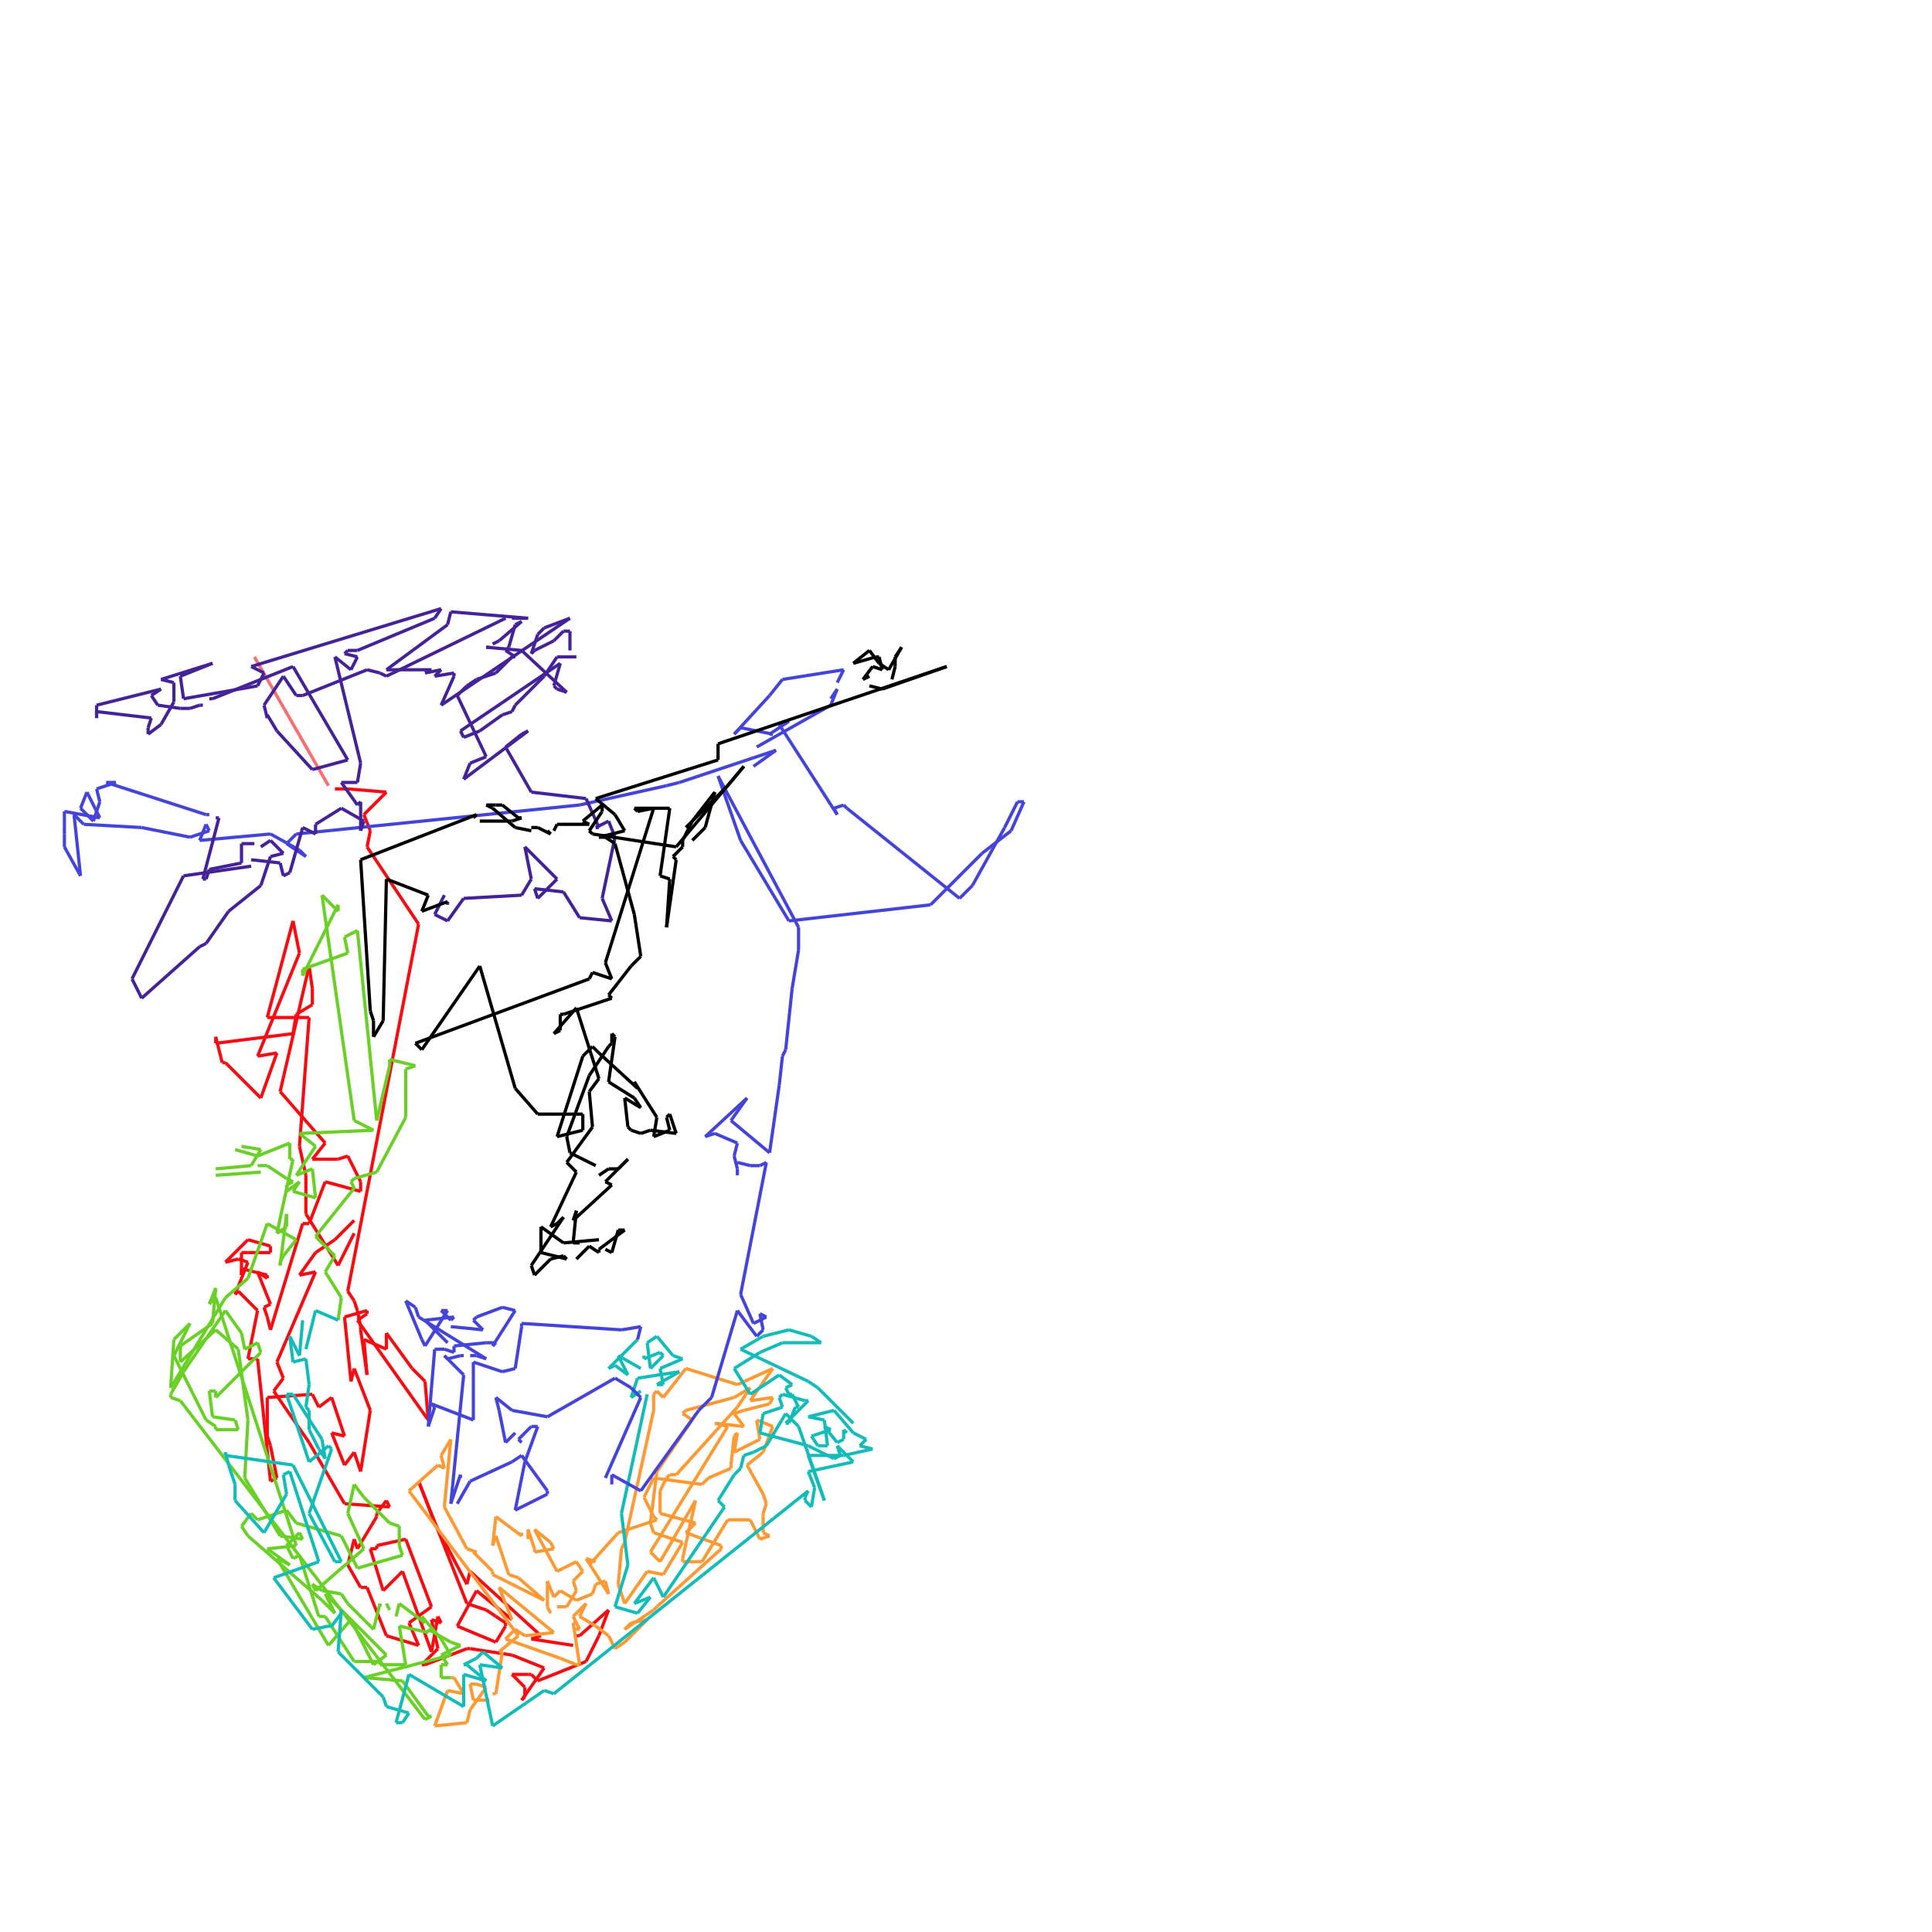 <svg xmlns="http://www.w3.org/2000/svg" width="600" height="600" version="1.1">
<line x1="79" y1="204" x2="102" y2="244" style="stroke:#f80c12;stroke-width:1" opacity="0.6"/>
<line x1="104" y1="245" x2="108" y2="245" style="stroke:#f80c12;stroke-width:1"/>
<line x1="108" y1="245" x2="120" y2="246" style="stroke:#f80c12;stroke-width:1"/>
<line x1="120" y1="246" x2="113" y2="253" style="stroke:#f80c12;stroke-width:1"/>
<line x1="113" y1="253" x2="115" y2="258" style="stroke:#f80c12;stroke-width:1"/>
<line x1="115" y1="258" x2="114" y2="263" style="stroke:#f80c12;stroke-width:1"/>
<line x1="114" y1="263" x2="130" y2="287" style="stroke:#f80c12;stroke-width:1"/>
<line x1="130" y1="287" x2="108" y2="401" style="stroke:#f80c12;stroke-width:1"/>
<line x1="108" y1="401" x2="110" y2="404" style="stroke:#f80c12;stroke-width:1"/>
<line x1="110" y1="404" x2="111" y2="407" style="stroke:#f80c12;stroke-width:1"/>
<line x1="111" y1="407" x2="112" y2="412" style="stroke:#f80c12;stroke-width:1"/>
<line x1="112" y1="412" x2="112" y2="413" style="stroke:#f80c12;stroke-width:1"/>
<line x1="112" y1="413" x2="114" y2="427" style="stroke:#f80c12;stroke-width:1"/>
<line x1="114" y1="427" x2="113" y2="416" style="stroke:#f80c12;stroke-width:1"/>
<line x1="113" y1="416" x2="120" y2="419" style="stroke:#f80c12;stroke-width:1"/>
<line x1="120" y1="419" x2="120" y2="414" style="stroke:#f80c12;stroke-width:1"/>
<line x1="120" y1="414" x2="128" y2="425" style="stroke:#f80c12;stroke-width:1"/>
<line x1="128" y1="425" x2="132" y2="429" style="stroke:#f80c12;stroke-width:1"/>
<line x1="132" y1="429" x2="133" y2="441" style="stroke:#f80c12;stroke-width:1"/>
<line x1="133" y1="441" x2="111" y2="410" style="stroke:#f80c12;stroke-width:1"/>
<line x1="111" y1="410" x2="114" y2="408" style="stroke:#f80c12;stroke-width:1"/>
<line x1="114" y1="408" x2="114" y2="407" style="stroke:#f80c12;stroke-width:1"/>
<line x1="114" y1="407" x2="107" y2="409" style="stroke:#f80c12;stroke-width:1"/>
<line x1="107" y1="409" x2="109" y2="429" style="stroke:#f80c12;stroke-width:1"/>
<line x1="109" y1="429" x2="110" y2="425" style="stroke:#f80c12;stroke-width:1"/>
<line x1="110" y1="425" x2="115" y2="438" style="stroke:#f80c12;stroke-width:1"/>
<line x1="115" y1="438" x2="112" y2="457" style="stroke:#f80c12;stroke-width:1"/>
<line x1="112" y1="457" x2="110" y2="451" style="stroke:#f80c12;stroke-width:1"/>
<line x1="110" y1="451" x2="107" y2="455" style="stroke:#f80c12;stroke-width:1"/>
<line x1="107" y1="455" x2="103" y2="445" style="stroke:#f80c12;stroke-width:1"/>
<line x1="103" y1="445" x2="107" y2="446" style="stroke:#f80c12;stroke-width:1"/>
<line x1="107" y1="446" x2="103" y2="434" style="stroke:#f80c12;stroke-width:1"/>
<line x1="103" y1="434" x2="99" y2="437" style="stroke:#f80c12;stroke-width:1"/>
<line x1="99" y1="437" x2="97" y2="433" style="stroke:#f80c12;stroke-width:1"/>
<line x1="97" y1="433" x2="83" y2="434" style="stroke:#f80c12;stroke-width:1"/>
<line x1="83" y1="434" x2="83" y2="446" style="stroke:#f80c12;stroke-width:1"/>
<line x1="83" y1="446" x2="84" y2="449" style="stroke:#f80c12;stroke-width:1"/>
<line x1="84" y1="449" x2="86" y2="459" style="stroke:#f80c12;stroke-width:1"/>
<line x1="86" y1="459" x2="84" y2="460" style="stroke:#f80c12;stroke-width:1"/>
<line x1="84" y1="460" x2="80" y2="422" style="stroke:#f80c12;stroke-width:1"/>
<line x1="80" y1="422" x2="77" y2="422" style="stroke:#f80c12;stroke-width:1"/>
<line x1="77" y1="422" x2="80" y2="407" style="stroke:#f80c12;stroke-width:1"/>
<line x1="80" y1="407" x2="74" y2="401" style="stroke:#f80c12;stroke-width:1"/>
<line x1="74" y1="401" x2="73" y2="402" style="stroke:#f80c12;stroke-width:1"/>
<line x1="73" y1="402" x2="77" y2="392" style="stroke:#f80c12;stroke-width:1"/>
<line x1="77" y1="392" x2="74" y2="391" style="stroke:#f80c12;stroke-width:1"/>
<line x1="74" y1="391" x2="70" y2="392" style="stroke:#f80c12;stroke-width:1"/>
<line x1="70" y1="392" x2="77" y2="385" style="stroke:#f80c12;stroke-width:1"/>
<line x1="77" y1="385" x2="84" y2="387" style="stroke:#f80c12;stroke-width:1"/>
<line x1="84" y1="387" x2="84" y2="389" style="stroke:#f80c12;stroke-width:1"/>
<line x1="84" y1="389" x2="77" y2="389" style="stroke:#f80c12;stroke-width:1"/>
<line x1="77" y1="389" x2="75" y2="389" style="stroke:#f80c12;stroke-width:1"/>
<line x1="75" y1="389" x2="75" y2="396" style="stroke:#f80c12;stroke-width:1"/>
<line x1="75" y1="396" x2="75" y2="394" style="stroke:#f80c12;stroke-width:1"/>
<line x1="75" y1="394" x2="83" y2="396" style="stroke:#f80c12;stroke-width:1"/>
<line x1="83" y1="396" x2="83" y2="397" style="stroke:#f80c12;stroke-width:1"/>
<line x1="83" y1="397" x2="80" y2="395" style="stroke:#f80c12;stroke-width:1"/>
<line x1="80" y1="395" x2="84" y2="405" style="stroke:#f80c12;stroke-width:1"/>
<line x1="84" y1="405" x2="82" y2="406" style="stroke:#f80c12;stroke-width:1"/>
<line x1="82" y1="406" x2="83" y2="409" style="stroke:#f80c12;stroke-width:1"/>
<line x1="83" y1="409" x2="84" y2="413" style="stroke:#f80c12;stroke-width:1"/>
<line x1="84" y1="413" x2="94" y2="380" style="stroke:#f80c12;stroke-width:1"/>
<line x1="94" y1="380" x2="96" y2="380" style="stroke:#f80c12;stroke-width:1"/>
<line x1="96" y1="380" x2="101" y2="367" style="stroke:#f80c12;stroke-width:1"/>
<line x1="101" y1="367" x2="112" y2="370" style="stroke:#f80c12;stroke-width:1"/>
<line x1="112" y1="370" x2="112" y2="367" style="stroke:#f80c12;stroke-width:1"/>
<line x1="112" y1="367" x2="108" y2="359" style="stroke:#f80c12;stroke-width:1"/>
<line x1="108" y1="359" x2="105" y2="360" style="stroke:#f80c12;stroke-width:1"/>
<line x1="105" y1="360" x2="97" y2="360" style="stroke:#f80c12;stroke-width:1"/>
<line x1="97" y1="360" x2="101" y2="355" style="stroke:#f80c12;stroke-width:1"/>
<line x1="101" y1="355" x2="87" y2="339" style="stroke:#f80c12;stroke-width:1"/>
<line x1="87" y1="339" x2="96" y2="300" style="stroke:#f80c12;stroke-width:1"/>
<line x1="96" y1="300" x2="97" y2="307" style="stroke:#f80c12;stroke-width:1"/>
<line x1="97" y1="307" x2="97" y2="312" style="stroke:#f80c12;stroke-width:1"/>
<line x1="97" y1="312" x2="92" y2="315" style="stroke:#f80c12;stroke-width:1"/>
<line x1="92" y1="315" x2="91" y2="321" style="stroke:#f80c12;stroke-width:1"/>
<line x1="91" y1="321" x2="67" y2="324" style="stroke:#f80c12;stroke-width:1"/>
<line x1="67" y1="324" x2="67" y2="322" style="stroke:#f80c12;stroke-width:1"/>
<line x1="67" y1="322" x2="69" y2="330" style="stroke:#f80c12;stroke-width:1"/>
<line x1="69" y1="330" x2="70" y2="330" style="stroke:#f80c12;stroke-width:1"/>
<line x1="70" y1="330" x2="81" y2="341" style="stroke:#f80c12;stroke-width:1"/>
<line x1="81" y1="341" x2="86" y2="327" style="stroke:#f80c12;stroke-width:1"/>
<line x1="86" y1="327" x2="80" y2="328" style="stroke:#f80c12;stroke-width:1"/>
<line x1="80" y1="328" x2="93" y2="296" style="stroke:#f80c12;stroke-width:1"/>
<line x1="93" y1="296" x2="91" y2="286" style="stroke:#f80c12;stroke-width:1"/>
<line x1="91" y1="286" x2="83" y2="316" style="stroke:#f80c12;stroke-width:1"/>
<line x1="83" y1="316" x2="96" y2="316" style="stroke:#f80c12;stroke-width:1"/>
<line x1="96" y1="316" x2="93" y2="356" style="stroke:#f80c12;stroke-width:1"/>
<line x1="93" y1="356" x2="95" y2="365" style="stroke:#f80c12;stroke-width:1"/>
<line x1="95" y1="365" x2="95" y2="377" style="stroke:#f80c12;stroke-width:1"/>
<line x1="95" y1="377" x2="105" y2="393" style="stroke:#f80c12;stroke-width:1"/>
<line x1="105" y1="393" x2="110" y2="383" style="stroke:#f80c12;stroke-width:1"/>
<line x1="110" y1="379" x2="104" y2="385" style="stroke:#f80c12;stroke-width:1"/>
<line x1="104" y1="385" x2="98" y2="389" style="stroke:#f80c12;stroke-width:1"/>
<line x1="98" y1="389" x2="93" y2="396" style="stroke:#f80c12;stroke-width:1"/>
<line x1="93" y1="396" x2="98" y2="395" style="stroke:#f80c12;stroke-width:1"/>
<line x1="98" y1="395" x2="86" y2="423" style="stroke:#f80c12;stroke-width:1"/>
<line x1="86" y1="423" x2="88" y2="428" style="stroke:#f80c12;stroke-width:1"/>
<line x1="88" y1="428" x2="85" y2="432" style="stroke:#f80c12;stroke-width:1"/>
<line x1="85" y1="432" x2="96" y2="448" style="stroke:#f80c12;stroke-width:1"/>
<line x1="96" y1="448" x2="107" y2="467" style="stroke:#f80c12;stroke-width:1"/>
<line x1="107" y1="467" x2="121" y2="468" style="stroke:#f80c12;stroke-width:1"/>
<line x1="121" y1="468" x2="120" y2="466" style="stroke:#f80c12;stroke-width:1"/>
<line x1="120" y1="466" x2="117" y2="470" style="stroke:#f80c12;stroke-width:1"/>
<line x1="117" y1="470" x2="117" y2="471" style="stroke:#f80c12;stroke-width:1"/>
<line x1="117" y1="471" x2="111" y2="481" style="stroke:#f80c12;stroke-width:1"/>
<line x1="111" y1="481" x2="110" y2="478" style="stroke:#f80c12;stroke-width:1"/>
<line x1="110" y1="478" x2="108" y2="486" style="stroke:#f80c12;stroke-width:1"/>
<line x1="108" y1="486" x2="112" y2="493" style="stroke:#f80c12;stroke-width:1"/>
<line x1="112" y1="493" x2="114" y2="493" style="stroke:#f80c12;stroke-width:1"/>
<line x1="114" y1="493" x2="120" y2="508" style="stroke:#f80c12;stroke-width:1"/>
<line x1="120" y1="508" x2="130" y2="511" style="stroke:#f80c12;stroke-width:1"/>
<line x1="130" y1="511" x2="127" y2="504" style="stroke:#f80c12;stroke-width:1"/>
<line x1="127" y1="504" x2="134" y2="499" style="stroke:#f80c12;stroke-width:1"/>
<line x1="134" y1="499" x2="126" y2="478" style="stroke:#f80c12;stroke-width:1"/>
<line x1="126" y1="478" x2="117" y2="480" style="stroke:#f80c12;stroke-width:1"/>
<line x1="117" y1="480" x2="117" y2="481" style="stroke:#f80c12;stroke-width:1"/>
<line x1="117" y1="481" x2="115" y2="481" style="stroke:#f80c12;stroke-width:1"/>
<line x1="115" y1="481" x2="119" y2="494" style="stroke:#f80c12;stroke-width:1"/>
<line x1="119" y1="494" x2="125" y2="488" style="stroke:#f80c12;stroke-width:1"/>
<line x1="125" y1="488" x2="134" y2="513" style="stroke:#f80c12;stroke-width:1"/>
<line x1="134" y1="513" x2="136" y2="502" style="stroke:#f80c12;stroke-width:1"/>
<line x1="136" y1="502" x2="137" y2="504" style="stroke:#f80c12;stroke-width:1"/>
<line x1="137" y1="504" x2="134" y2="503" style="stroke:#f80c12;stroke-width:1"/>
<line x1="134" y1="503" x2="136" y2="512" style="stroke:#f80c12;stroke-width:1"/>
<line x1="136" y1="512" x2="131" y2="517" style="stroke:#f80c12;stroke-width:1"/>
<line x1="131" y1="517" x2="132" y2="517" style="stroke:#f80c12;stroke-width:1"/>
<line x1="132" y1="517" x2="145" y2="512" style="stroke:#f80c12;stroke-width:1"/>
<line x1="145" y1="512" x2="146" y2="512" style="stroke:#f80c12;stroke-width:1"/>
<line x1="146" y1="512" x2="159" y2="514" style="stroke:#f80c12;stroke-width:1"/>
<line x1="159" y1="514" x2="169" y2="518" style="stroke:#f80c12;stroke-width:1"/>
<line x1="169" y1="518" x2="162" y2="528" style="stroke:#f80c12;stroke-width:1"/>
<line x1="162" y1="528" x2="163" y2="527" style="stroke:#f80c12;stroke-width:1"/>
<line x1="163" y1="527" x2="163" y2="524" style="stroke:#f80c12;stroke-width:1"/>
<line x1="163" y1="524" x2="159" y2="520" style="stroke:#f80c12;stroke-width:1"/>
<line x1="159" y1="520" x2="164" y2="520" style="stroke:#f80c12;stroke-width:1"/>
<line x1="164" y1="520" x2="165" y2="520" style="stroke:#f80c12;stroke-width:1"/>
<line x1="165" y1="520" x2="167" y2="522" style="stroke:#f80c12;stroke-width:1"/>
<line x1="167" y1="522" x2="182" y2="516" style="stroke:#f80c12;stroke-width:1"/>
<line x1="182" y1="516" x2="186" y2="508" style="stroke:#f80c12;stroke-width:1"/>
<line x1="186" y1="508" x2="189" y2="500" style="stroke:#f80c12;stroke-width:1"/>
<line x1="189" y1="500" x2="180" y2="508" style="stroke:#f80c12;stroke-width:1"/>
<line x1="180" y1="508" x2="179" y2="508" style="stroke:#f80c12;stroke-width:1"/>
<line x1="178" y1="511" x2="165" y2="509" style="stroke:#f80c12;stroke-width:1"/>
<line x1="165" y1="509" x2="168" y2="508" style="stroke:#f80c12;stroke-width:1"/>
<line x1="168" y1="508" x2="146" y2="488" style="stroke:#f80c12;stroke-width:1"/>
<line x1="146" y1="488" x2="145" y2="492" style="stroke:#f80c12;stroke-width:1"/>
<line x1="145" y1="492" x2="135" y2="473" style="stroke:#f80c12;stroke-width:1"/>
<line x1="135" y1="473" x2="130" y2="460" style="stroke:#f80c12;stroke-width:1"/>
<line x1="130" y1="460" x2="145" y2="498" style="stroke:#f80c12;stroke-width:1"/>
<line x1="145" y1="498" x2="151" y2="500" style="stroke:#f80c12;stroke-width:1"/>
<line x1="151" y1="500" x2="154" y2="502" style="stroke:#f80c12;stroke-width:1"/>
<line x1="154" y1="502" x2="157" y2="504" style="stroke:#f80c12;stroke-width:1"/>
<line x1="157" y1="504" x2="157" y2="505" style="stroke:#f80c12;stroke-width:1"/>
<line x1="157" y1="505" x2="154" y2="510" style="stroke:#f80c12;stroke-width:1"/>
<line x1="154" y1="510" x2="142" y2="505" style="stroke:#f80c12;stroke-width:1"/>
<line x1="142" y1="505" x2="148" y2="494" style="stroke:#f80c12;stroke-width:1"/>
<line x1="148" y1="494" x2="159" y2="503" style="stroke:#f80c12;stroke-width:1"/>
<line x1="159" y1="503" x2="155" y2="493" style="stroke:#ff9933;stroke-width:1"/>
<line x1="155" y1="493" x2="172" y2="507" style="stroke:#ff9933;stroke-width:1"/>
<line x1="172" y1="507" x2="163" y2="508" style="stroke:#ff9933;stroke-width:1"/>
<line x1="163" y1="508" x2="160" y2="506" style="stroke:#ff9933;stroke-width:1"/>
<line x1="160" y1="506" x2="157" y2="509" style="stroke:#ff9933;stroke-width:1"/>
<line x1="157" y1="509" x2="174" y2="515" style="stroke:#ff9933;stroke-width:1"/>
<line x1="174" y1="515" x2="179" y2="517" style="stroke:#ff9933;stroke-width:1"/>
<line x1="179" y1="517" x2="180" y2="517" style="stroke:#ff9933;stroke-width:1"/>
<line x1="180" y1="517" x2="178" y2="504" style="stroke:#ff9933;stroke-width:1"/>
<line x1="178" y1="504" x2="179" y2="504" style="stroke:#ff9933;stroke-width:1"/>
<line x1="178" y1="506" x2="180" y2="506" style="stroke:#ff9933;stroke-width:1"/>
<line x1="180" y1="506" x2="178" y2="502" style="stroke:#ff9933;stroke-width:1"/>
<line x1="178" y1="502" x2="182" y2="498" style="stroke:#ff9933;stroke-width:1"/>
<line x1="182" y1="498" x2="180" y2="502" style="stroke:#ff9933;stroke-width:1"/>
<line x1="180" y1="502" x2="185" y2="505" style="stroke:#ff9933;stroke-width:1"/>
<line x1="185" y1="505" x2="189" y2="508" style="stroke:#ff9933;stroke-width:1"/>
<line x1="189" y1="508" x2="191" y2="512" style="stroke:#ff9933;stroke-width:1"/>
<line x1="191" y1="512" x2="194" y2="510" style="stroke:#ff9933;stroke-width:1"/>
<line x1="194" y1="510" x2="201" y2="503" style="stroke:#ff9933;stroke-width:1"/>
<line x1="201" y1="503" x2="196" y2="504" style="stroke:#ff9933;stroke-width:1"/>
<line x1="196" y1="504" x2="194" y2="506" style="stroke:#ff9933;stroke-width:1"/>
<line x1="194" y1="506" x2="203" y2="500" style="stroke:#ff9933;stroke-width:1"/>
<line x1="203" y1="500" x2="204" y2="499" style="stroke:#ff9933;stroke-width:1"/>
<line x1="204" y1="499" x2="224" y2="481" style="stroke:#ff9933;stroke-width:1"/>
<line x1="224" y1="481" x2="224" y2="480" style="stroke:#ff9933;stroke-width:1"/>
<line x1="224" y1="480" x2="213" y2="476" style="stroke:#ff9933;stroke-width:1"/>
<line x1="213" y1="476" x2="216" y2="473" style="stroke:#ff9933;stroke-width:1"/>
<line x1="216" y1="473" x2="205" y2="470" style="stroke:#ff9933;stroke-width:1"/>
<line x1="205" y1="470" x2="205" y2="463" style="stroke:#ff9933;stroke-width:1"/>
<line x1="205" y1="463" x2="207" y2="459" style="stroke:#ff9933;stroke-width:1"/>
<line x1="207" y1="459" x2="208" y2="458" style="stroke:#ff9933;stroke-width:1"/>
<line x1="208" y1="458" x2="210" y2="458" style="stroke:#ff9933;stroke-width:1"/>
<line x1="210" y1="458" x2="229" y2="437" style="stroke:#ff9933;stroke-width:1"/>
<line x1="229" y1="437" x2="233" y2="431" style="stroke:#ff9933;stroke-width:1"/>
<line x1="233" y1="431" x2="228" y2="434" style="stroke:#ff9933;stroke-width:1"/>
<line x1="228" y1="434" x2="213" y2="438" style="stroke:#ff9933;stroke-width:1"/>
<line x1="213" y1="438" x2="212" y2="439" style="stroke:#ff9933;stroke-width:1"/>
<line x1="212" y1="439" x2="215" y2="441" style="stroke:#ff9933;stroke-width:1"/>
<line x1="215" y1="441" x2="204" y2="457" style="stroke:#ff9933;stroke-width:1"/>
<line x1="204" y1="457" x2="202" y2="473" style="stroke:#ff9933;stroke-width:1"/>
<line x1="202" y1="473" x2="203" y2="476" style="stroke:#ff9933;stroke-width:1"/>
<line x1="203" y1="476" x2="212" y2="479" style="stroke:#ff9933;stroke-width:1"/>
<line x1="212" y1="479" x2="206" y2="489" style="stroke:#ff9933;stroke-width:1"/>
<line x1="206" y1="489" x2="201" y2="488" style="stroke:#ff9933;stroke-width:1"/>
<line x1="201" y1="488" x2="194" y2="498" style="stroke:#ff9933;stroke-width:1"/>
<line x1="194" y1="498" x2="192" y2="492" style="stroke:#ff9933;stroke-width:1"/>
<line x1="192" y1="492" x2="193" y2="481" style="stroke:#ff9933;stroke-width:1"/>
<line x1="193" y1="481" x2="194" y2="479" style="stroke:#ff9933;stroke-width:1"/>
<line x1="194" y1="479" x2="203" y2="438" style="stroke:#ff9933;stroke-width:1"/>
<line x1="203" y1="438" x2="203" y2="433" style="stroke:#ff9933;stroke-width:1"/>
<line x1="203" y1="433" x2="204" y2="432" style="stroke:#ff9933;stroke-width:1"/>
<line x1="204" y1="432" x2="206" y2="434" style="stroke:#ff9933;stroke-width:1"/>
<line x1="206" y1="434" x2="213" y2="425" style="stroke:#ff9933;stroke-width:1"/>
<line x1="213" y1="425" x2="229" y2="430" style="stroke:#ff9933;stroke-width:1"/>
<line x1="229" y1="430" x2="240" y2="425" style="stroke:#ff9933;stroke-width:1"/>
<line x1="240" y1="425" x2="233" y2="435" style="stroke:#ff9933;stroke-width:1"/>
<line x1="233" y1="435" x2="240" y2="434" style="stroke:#ff9933;stroke-width:1"/>
<line x1="240" y1="434" x2="239" y2="436" style="stroke:#ff9933;stroke-width:1"/>
<line x1="239" y1="436" x2="235" y2="437" style="stroke:#ff9933;stroke-width:1"/>
<line x1="235" y1="437" x2="231" y2="438" style="stroke:#ff9933;stroke-width:1"/>
<line x1="231" y1="438" x2="228" y2="439" style="stroke:#ff9933;stroke-width:1"/>
<line x1="228" y1="439" x2="231" y2="443" style="stroke:#ff9933;stroke-width:1"/>
<line x1="231" y1="443" x2="222" y2="442" style="stroke:#ff9933;stroke-width:1"/>
<line x1="222" y1="442" x2="226" y2="443" style="stroke:#ff9933;stroke-width:1"/>
<line x1="226" y1="443" x2="202" y2="482" style="stroke:#ff9933;stroke-width:1"/>
<line x1="202" y1="482" x2="205" y2="485" style="stroke:#ff9933;stroke-width:1"/>
<line x1="205" y1="485" x2="216" y2="466" style="stroke:#ff9933;stroke-width:1"/>
<line x1="216" y1="466" x2="212" y2="484" style="stroke:#ff9933;stroke-width:1"/>
<line x1="212" y1="484" x2="212" y2="485" style="stroke:#ff9933;stroke-width:1"/>
<line x1="212" y1="485" x2="218" y2="485" style="stroke:#ff9933;stroke-width:1"/>
<line x1="218" y1="485" x2="226" y2="472" style="stroke:#ff9933;stroke-width:1"/>
<line x1="226" y1="472" x2="233" y2="472" style="stroke:#ff9933;stroke-width:1"/>
<line x1="233" y1="472" x2="236" y2="478" style="stroke:#ff9933;stroke-width:1"/>
<line x1="236" y1="478" x2="239" y2="477" style="stroke:#ff9933;stroke-width:1"/>
<line x1="239" y1="477" x2="237" y2="476" style="stroke:#ff9933;stroke-width:1"/>
<line x1="237" y1="476" x2="237" y2="471" style="stroke:#ff9933;stroke-width:1"/>
<line x1="237" y1="471" x2="237" y2="470" style="stroke:#ff9933;stroke-width:1"/>
<line x1="237" y1="470" x2="238" y2="467" style="stroke:#ff9933;stroke-width:1"/>
<line x1="238" y1="467" x2="237" y2="464" style="stroke:#ff9933;stroke-width:1"/>
<line x1="237" y1="464" x2="232" y2="455" style="stroke:#ff9933;stroke-width:1"/>
<line x1="232" y1="455" x2="237" y2="451" style="stroke:#ff9933;stroke-width:1"/>
<line x1="237" y1="451" x2="240" y2="443" style="stroke:#ff9933;stroke-width:1"/>
<line x1="240" y1="443" x2="235" y2="441" style="stroke:#ff9933;stroke-width:1"/>
<line x1="235" y1="441" x2="236" y2="447" style="stroke:#ff9933;stroke-width:1"/>
<line x1="236" y1="447" x2="228" y2="451" style="stroke:#ff9933;stroke-width:1"/>
<line x1="228" y1="451" x2="229" y2="445" style="stroke:#ff9933;stroke-width:1"/>
<line x1="229" y1="445" x2="228" y2="446" style="stroke:#ff9933;stroke-width:1"/>
<line x1="228" y1="446" x2="227" y2="455" style="stroke:#ff9933;stroke-width:1"/>
<line x1="227" y1="455" x2="227" y2="456" style="stroke:#ff9933;stroke-width:1"/>
<line x1="227" y1="456" x2="220" y2="459" style="stroke:#ff9933;stroke-width:1"/>
<line x1="220" y1="459" x2="218" y2="461" style="stroke:#ff9933;stroke-width:1"/>
<line x1="218" y1="461" x2="203" y2="459" style="stroke:#ff9933;stroke-width:1"/>
<line x1="203" y1="459" x2="200" y2="465" style="stroke:#ff9933;stroke-width:1"/>
<line x1="200" y1="465" x2="203" y2="471" style="stroke:#ff9933;stroke-width:1"/>
<line x1="203" y1="471" x2="204" y2="472" style="stroke:#ff9933;stroke-width:1"/>
<line x1="204" y1="472" x2="192" y2="476" style="stroke:#ff9933;stroke-width:1"/>
<line x1="192" y1="476" x2="183" y2="486" style="stroke:#ff9933;stroke-width:1"/>
<line x1="185" y1="485" x2="182" y2="484" style="stroke:#ff9933;stroke-width:1"/>
<line x1="182" y1="484" x2="189" y2="495" style="stroke:#ff9933;stroke-width:1"/>
<line x1="189" y1="495" x2="188" y2="491" style="stroke:#ff9933;stroke-width:1"/>
<line x1="188" y1="491" x2="185" y2="492" style="stroke:#ff9933;stroke-width:1"/>
<line x1="185" y1="492" x2="184" y2="495" style="stroke:#ff9933;stroke-width:1"/>
<line x1="184" y1="495" x2="179" y2="497" style="stroke:#ff9933;stroke-width:1"/>
<line x1="179" y1="497" x2="174" y2="494" style="stroke:#ff9933;stroke-width:1"/>
<line x1="174" y1="494" x2="172" y2="496" style="stroke:#ff9933;stroke-width:1"/>
<line x1="172" y1="496" x2="170" y2="491" style="stroke:#ff9933;stroke-width:1"/>
<line x1="170" y1="491" x2="170" y2="499" style="stroke:#ff9933;stroke-width:1"/>
<line x1="170" y1="499" x2="171" y2="501" style="stroke:#ff9933;stroke-width:1"/>
<line x1="173" y1="499" x2="176" y2="499" style="stroke:#ff9933;stroke-width:1"/>
<line x1="176" y1="499" x2="179" y2="494" style="stroke:#ff9933;stroke-width:1"/>
<line x1="179" y1="494" x2="178" y2="491" style="stroke:#ff9933;stroke-width:1"/>
<line x1="178" y1="491" x2="181" y2="488" style="stroke:#ff9933;stroke-width:1"/>
<line x1="181" y1="488" x2="179" y2="485" style="stroke:#ff9933;stroke-width:1"/>
<line x1="179" y1="485" x2="173" y2="488" style="stroke:#ff9933;stroke-width:1"/>
<line x1="173" y1="488" x2="166" y2="475" style="stroke:#ff9933;stroke-width:1"/>
<line x1="166" y1="475" x2="171" y2="479" style="stroke:#ff9933;stroke-width:1"/>
<line x1="171" y1="479" x2="172" y2="481" style="stroke:#ff9933;stroke-width:1"/>
<line x1="172" y1="481" x2="166" y2="482" style="stroke:#ff9933;stroke-width:1"/>
<line x1="166" y1="482" x2="166" y2="481" style="stroke:#ff9933;stroke-width:1"/>
<line x1="166" y1="481" x2="164" y2="475" style="stroke:#ff9933;stroke-width:1"/>
<line x1="164" y1="475" x2="164" y2="478" style="stroke:#ff9933;stroke-width:1"/>
<line x1="162" y1="476" x2="162" y2="477" style="stroke:#ff9933;stroke-width:1"/>
<line x1="162" y1="477" x2="154" y2="471" style="stroke:#ff9933;stroke-width:1"/>
<line x1="154" y1="471" x2="153" y2="480" style="stroke:#ff9933;stroke-width:1"/>
<line x1="153" y1="480" x2="154" y2="477" style="stroke:#ff9933;stroke-width:1"/>
<line x1="154" y1="477" x2="158" y2="489" style="stroke:#ff9933;stroke-width:1"/>
<line x1="158" y1="489" x2="161" y2="490" style="stroke:#ff9933;stroke-width:1"/>
<line x1="161" y1="490" x2="169" y2="497" style="stroke:#ff9933;stroke-width:1"/>
<line x1="169" y1="497" x2="153" y2="489" style="stroke:#ff9933;stroke-width:1"/>
<line x1="153" y1="489" x2="153" y2="488" style="stroke:#ff9933;stroke-width:1"/>
<line x1="153" y1="488" x2="147" y2="482" style="stroke:#ff9933;stroke-width:1"/>
<line x1="147" y1="482" x2="148" y2="482" style="stroke:#ff9933;stroke-width:1"/>
<line x1="148" y1="482" x2="145" y2="481" style="stroke:#ff9933;stroke-width:1"/>
<line x1="145" y1="481" x2="138" y2="468" style="stroke:#ff9933;stroke-width:1"/>
<line x1="138" y1="468" x2="140" y2="447" style="stroke:#ff9933;stroke-width:1"/>
<line x1="140" y1="447" x2="137" y2="452" style="stroke:#ff9933;stroke-width:1"/>
<line x1="137" y1="452" x2="138" y2="456" style="stroke:#ff9933;stroke-width:1"/>
<line x1="138" y1="456" x2="136" y2="455" style="stroke:#ff9933;stroke-width:1"/>
<line x1="136" y1="455" x2="127" y2="463" style="stroke:#ff9933;stroke-width:1"/>
<line x1="127" y1="463" x2="161" y2="508" style="stroke:#ff9933;stroke-width:1"/>
<line x1="161" y1="508" x2="155" y2="513" style="stroke:#ff9933;stroke-width:1"/>
<line x1="155" y1="513" x2="156" y2="513" style="stroke:#ff9933;stroke-width:1"/>
<line x1="156" y1="513" x2="154" y2="526" style="stroke:#ff9933;stroke-width:1"/>
<line x1="154" y1="526" x2="153" y2="526" style="stroke:#ff9933;stroke-width:1"/>
<line x1="152" y1="528" x2="147" y2="528" style="stroke:#ff9933;stroke-width:1"/>
<line x1="147" y1="528" x2="146" y2="523" style="stroke:#ff9933;stroke-width:1"/>
<line x1="146" y1="523" x2="148" y2="523" style="stroke:#ff9933;stroke-width:1"/>
<line x1="148" y1="523" x2="151" y2="524" style="stroke:#ff9933;stroke-width:1"/>
<line x1="151" y1="524" x2="146" y2="531" style="stroke:#ff9933;stroke-width:1"/>
<line x1="146" y1="531" x2="145" y2="535" style="stroke:#ff9933;stroke-width:1"/>
<line x1="145" y1="535" x2="135" y2="536" style="stroke:#ff9933;stroke-width:1"/>
<line x1="135" y1="536" x2="139" y2="525" style="stroke:#ff9933;stroke-width:1"/>
<line x1="139" y1="525" x2="144" y2="526" style="stroke:#ff9933;stroke-width:1"/>
<line x1="144" y1="526" x2="141" y2="521" style="stroke:#ff9933;stroke-width:1"/>
<line x1="141" y1="521" x2="140" y2="521" style="stroke:#ff9933;stroke-width:1"/>
<line x1="140" y1="521" x2="137" y2="521" style="stroke:#69d025;stroke-width:1"/>
<line x1="137" y1="521" x2="137" y2="517" style="stroke:#69d025;stroke-width:1"/>
<line x1="137" y1="517" x2="139" y2="517" style="stroke:#69d025;stroke-width:1"/>
<line x1="139" y1="517" x2="137" y2="514" style="stroke:#69d025;stroke-width:1"/>
<line x1="137" y1="514" x2="143" y2="511" style="stroke:#69d025;stroke-width:1"/>
<line x1="143" y1="511" x2="140" y2="510" style="stroke:#69d025;stroke-width:1"/>
<line x1="140" y1="510" x2="133" y2="506" style="stroke:#69d025;stroke-width:1"/>
<line x1="133" y1="506" x2="133" y2="507" style="stroke:#69d025;stroke-width:1"/>
<line x1="133" y1="507" x2="124" y2="505" style="stroke:#69d025;stroke-width:1"/>
<line x1="124" y1="505" x2="126" y2="517" style="stroke:#69d025;stroke-width:1"/>
<line x1="126" y1="517" x2="118" y2="517" style="stroke:#69d025;stroke-width:1"/>
<line x1="118" y1="517" x2="118" y2="516" style="stroke:#69d025;stroke-width:1"/>
<line x1="118" y1="516" x2="110" y2="516" style="stroke:#69d025;stroke-width:1"/>
<line x1="110" y1="516" x2="101" y2="502" style="stroke:#69d025;stroke-width:1"/>
<line x1="101" y1="502" x2="99" y2="502" style="stroke:#69d025;stroke-width:1"/>
<line x1="99" y1="502" x2="93" y2="483" style="stroke:#69d025;stroke-width:1"/>
<line x1="93" y1="483" x2="91" y2="484" style="stroke:#69d025;stroke-width:1"/>
<line x1="91" y1="484" x2="89" y2="480" style="stroke:#69d025;stroke-width:1"/>
<line x1="89" y1="480" x2="93" y2="476" style="stroke:#69d025;stroke-width:1"/>
<line x1="93" y1="476" x2="94" y2="478" style="stroke:#69d025;stroke-width:1"/>
<line x1="94" y1="478" x2="87" y2="477" style="stroke:#69d025;stroke-width:1"/>
<line x1="87" y1="477" x2="76" y2="459" style="stroke:#69d025;stroke-width:1"/>
<line x1="76" y1="459" x2="77" y2="441" style="stroke:#69d025;stroke-width:1"/>
<line x1="77" y1="441" x2="74" y2="419" style="stroke:#69d025;stroke-width:1"/>
<line x1="74" y1="419" x2="67" y2="413" style="stroke:#69d025;stroke-width:1"/>
<line x1="67" y1="413" x2="56" y2="423" style="stroke:#69d025;stroke-width:1"/>
<line x1="56" y1="423" x2="56" y2="418" style="stroke:#69d025;stroke-width:1"/>
<line x1="56" y1="418" x2="66" y2="411" style="stroke:#69d025;stroke-width:1"/>
<line x1="66" y1="411" x2="67" y2="400" style="stroke:#69d025;stroke-width:1"/>
<line x1="67" y1="400" x2="65" y2="405" style="stroke:#69d025;stroke-width:1"/>
<line x1="65" y1="405" x2="67" y2="403" style="stroke:#69d025;stroke-width:1"/>
<line x1="67" y1="403" x2="92" y2="480" style="stroke:#69d025;stroke-width:1"/>
<line x1="92" y1="480" x2="83" y2="481" style="stroke:#69d025;stroke-width:1"/>
<line x1="83" y1="481" x2="90" y2="486" style="stroke:#69d025;stroke-width:1"/>
<line x1="90" y1="486" x2="86" y2="484" style="stroke:#69d025;stroke-width:1"/>
<line x1="86" y1="484" x2="102" y2="511" style="stroke:#69d025;stroke-width:1"/>
<line x1="102" y1="511" x2="109" y2="503" style="stroke:#69d025;stroke-width:1"/>
<line x1="109" y1="503" x2="116" y2="517" style="stroke:#69d025;stroke-width:1"/>
<line x1="116" y1="517" x2="120" y2="514" style="stroke:#69d025;stroke-width:1"/>
<line x1="120" y1="514" x2="101" y2="495" style="stroke:#69d025;stroke-width:1"/>
<line x1="101" y1="495" x2="104" y2="501" style="stroke:#69d025;stroke-width:1"/>
<line x1="104" y1="501" x2="100" y2="497" style="stroke:#69d025;stroke-width:1"/>
<line x1="100" y1="497" x2="77" y2="477" style="stroke:#69d025;stroke-width:1"/>
<line x1="77" y1="477" x2="75" y2="474" style="stroke:#69d025;stroke-width:1"/>
<line x1="75" y1="474" x2="78" y2="470" style="stroke:#69d025;stroke-width:1"/>
<line x1="78" y1="470" x2="80" y2="472" style="stroke:#69d025;stroke-width:1"/>
<line x1="80" y1="472" x2="89" y2="469" style="stroke:#69d025;stroke-width:1"/>
<line x1="89" y1="469" x2="92" y2="473" style="stroke:#69d025;stroke-width:1"/>
<line x1="92" y1="473" x2="106" y2="477" style="stroke:#69d025;stroke-width:1"/>
<line x1="106" y1="477" x2="111" y2="487" style="stroke:#69d025;stroke-width:1"/>
<line x1="111" y1="487" x2="125" y2="483" style="stroke:#69d025;stroke-width:1"/>
<line x1="125" y1="483" x2="124" y2="480" style="stroke:#69d025;stroke-width:1"/>
<line x1="124" y1="480" x2="124" y2="474" style="stroke:#69d025;stroke-width:1"/>
<line x1="124" y1="474" x2="121" y2="473" style="stroke:#69d025;stroke-width:1"/>
<line x1="121" y1="473" x2="113" y2="465" style="stroke:#69d025;stroke-width:1"/>
<line x1="113" y1="465" x2="110" y2="461" style="stroke:#69d025;stroke-width:1"/>
<line x1="110" y1="461" x2="108" y2="470" style="stroke:#69d025;stroke-width:1"/>
<line x1="108" y1="470" x2="113" y2="481" style="stroke:#69d025;stroke-width:1"/>
<line x1="113" y1="481" x2="98" y2="494" style="stroke:#69d025;stroke-width:1"/>
<line x1="98" y1="494" x2="97" y2="492" style="stroke:#69d025;stroke-width:1"/>
<line x1="97" y1="492" x2="100" y2="494" style="stroke:#69d025;stroke-width:1"/>
<line x1="100" y1="494" x2="106" y2="495" style="stroke:#69d025;stroke-width:1"/>
<line x1="106" y1="495" x2="108" y2="498" style="stroke:#69d025;stroke-width:1"/>
<line x1="108" y1="498" x2="116" y2="506" style="stroke:#69d025;stroke-width:1"/>
<line x1="116" y1="506" x2="118" y2="498" style="stroke:#69d025;stroke-width:1"/>
<line x1="118" y1="498" x2="118" y2="499" style="stroke:#69d025;stroke-width:1"/>
<line x1="120" y1="498" x2="121" y2="500" style="stroke:#69d025;stroke-width:1"/>
<line x1="123" y1="502" x2="124" y2="498" style="stroke:#69d025;stroke-width:1"/>
<line x1="124" y1="498" x2="132" y2="504" style="stroke:#69d025;stroke-width:1"/>
<line x1="132" y1="504" x2="131" y2="502" style="stroke:#69d025;stroke-width:1"/>
<line x1="131" y1="502" x2="137" y2="509" style="stroke:#69d025;stroke-width:1"/>
<line x1="137" y1="509" x2="140" y2="514" style="stroke:#69d025;stroke-width:1"/>
<line x1="140" y1="514" x2="113" y2="521" style="stroke:#69d025;stroke-width:1"/>
<line x1="113" y1="521" x2="125" y2="522" style="stroke:#69d025;stroke-width:1"/>
<line x1="125" y1="522" x2="133" y2="533" style="stroke:#69d025;stroke-width:1"/>
<line x1="133" y1="533" x2="134" y2="533" style="stroke:#69d025;stroke-width:1"/>
<line x1="134" y1="533" x2="132" y2="534" style="stroke:#69d025;stroke-width:1"/>
<line x1="132" y1="534" x2="56" y2="435" style="stroke:#69d025;stroke-width:1"/>
<line x1="56" y1="435" x2="53" y2="434" style="stroke:#69d025;stroke-width:1"/>
<line x1="53" y1="434" x2="53" y2="433" style="stroke:#69d025;stroke-width:1"/>
<line x1="53" y1="433" x2="57" y2="426" style="stroke:#69d025;stroke-width:1"/>
<line x1="57" y1="426" x2="70" y2="407" style="stroke:#69d025;stroke-width:1"/>
<line x1="70" y1="407" x2="75" y2="414" style="stroke:#69d025;stroke-width:1"/>
<line x1="75" y1="414" x2="76" y2="419" style="stroke:#69d025;stroke-width:1"/>
<line x1="76" y1="419" x2="80" y2="417" style="stroke:#69d025;stroke-width:1"/>
<line x1="80" y1="417" x2="81" y2="420" style="stroke:#69d025;stroke-width:1"/>
<line x1="81" y1="420" x2="67" y2="434" style="stroke:#69d025;stroke-width:1"/>
<line x1="67" y1="434" x2="67" y2="432" style="stroke:#69d025;stroke-width:1"/>
<line x1="67" y1="432" x2="65" y2="432" style="stroke:#69d025;stroke-width:1"/>
<line x1="65" y1="432" x2="66" y2="440" style="stroke:#69d025;stroke-width:1"/>
<line x1="66" y1="440" x2="73" y2="441" style="stroke:#69d025;stroke-width:1"/>
<line x1="73" y1="441" x2="74" y2="444" style="stroke:#69d025;stroke-width:1"/>
<line x1="74" y1="444" x2="67" y2="444" style="stroke:#69d025;stroke-width:1"/>
<line x1="67" y1="444" x2="67" y2="443" style="stroke:#69d025;stroke-width:1"/>
<line x1="67" y1="443" x2="64" y2="441" style="stroke:#69d025;stroke-width:1"/>
<line x1="64" y1="441" x2="54" y2="421" style="stroke:#69d025;stroke-width:1"/>
<line x1="54" y1="421" x2="59" y2="411" style="stroke:#69d025;stroke-width:1"/>
<line x1="59" y1="411" x2="54" y2="416" style="stroke:#69d025;stroke-width:1"/>
<line x1="54" y1="416" x2="53" y2="431" style="stroke:#69d025;stroke-width:1"/>
<line x1="53" y1="431" x2="70" y2="403" style="stroke:#69d025;stroke-width:1"/>
<line x1="70" y1="403" x2="77" y2="397" style="stroke:#69d025;stroke-width:1"/>
<line x1="77" y1="397" x2="83" y2="380" style="stroke:#69d025;stroke-width:1"/>
<line x1="83" y1="380" x2="92" y2="385" style="stroke:#69d025;stroke-width:1"/>
<line x1="92" y1="385" x2="88" y2="390" style="stroke:#69d025;stroke-width:1"/>
<line x1="88" y1="390" x2="87" y2="392" style="stroke:#69d025;stroke-width:1"/>
<line x1="87" y1="392" x2="87" y2="393" style="stroke:#69d025;stroke-width:1"/>
<line x1="87" y1="393" x2="89" y2="377" style="stroke:#69d025;stroke-width:1"/>
<line x1="89" y1="377" x2="89" y2="381" style="stroke:#69d025;stroke-width:1"/>
<line x1="89" y1="381" x2="86" y2="383" style="stroke:#69d025;stroke-width:1"/>
<line x1="86" y1="383" x2="91" y2="360" style="stroke:#69d025;stroke-width:1"/>
<line x1="91" y1="360" x2="90" y2="360" style="stroke:#69d025;stroke-width:1"/>
<line x1="90" y1="360" x2="90" y2="355" style="stroke:#69d025;stroke-width:1"/>
<line x1="90" y1="355" x2="80" y2="359" style="stroke:#69d025;stroke-width:1"/>
<line x1="80" y1="359" x2="73" y2="357" style="stroke:#69d025;stroke-width:1"/>
<line x1="75" y1="356" x2="81" y2="357" style="stroke:#69d025;stroke-width:1"/>
<line x1="81" y1="357" x2="78" y2="362" style="stroke:#69d025;stroke-width:1"/>
<line x1="78" y1="362" x2="67" y2="363" style="stroke:#69d025;stroke-width:1"/>
<line x1="67" y1="365" x2="81" y2="364" style="stroke:#69d025;stroke-width:1"/>
<line x1="80" y1="362" x2="83" y2="362" style="stroke:#69d025;stroke-width:1"/>
<line x1="83" y1="362" x2="89" y2="366" style="stroke:#69d025;stroke-width:1"/>
<line x1="89" y1="366" x2="91" y2="367" style="stroke:#69d025;stroke-width:1"/>
<line x1="91" y1="367" x2="89" y2="368" style="stroke:#69d025;stroke-width:1"/>
<line x1="89" y1="368" x2="89" y2="370" style="stroke:#69d025;stroke-width:1"/>
<line x1="89" y1="370" x2="93" y2="367" style="stroke:#69d025;stroke-width:1"/>
<line x1="93" y1="367" x2="91" y2="370" style="stroke:#69d025;stroke-width:1"/>
<line x1="91" y1="370" x2="98" y2="372" style="stroke:#69d025;stroke-width:1"/>
<line x1="98" y1="372" x2="97" y2="363" style="stroke:#69d025;stroke-width:1"/>
<line x1="97" y1="363" x2="92" y2="365" style="stroke:#69d025;stroke-width:1"/>
<line x1="92" y1="365" x2="98" y2="356" style="stroke:#69d025;stroke-width:1"/>
<line x1="98" y1="356" x2="93" y2="352" style="stroke:#69d025;stroke-width:1"/>
<line x1="93" y1="352" x2="116" y2="351" style="stroke:#69d025;stroke-width:1"/>
<line x1="116" y1="351" x2="110" y2="348" style="stroke:#69d025;stroke-width:1"/>
<line x1="110" y1="348" x2="100" y2="278" style="stroke:#69d025;stroke-width:1"/>
<line x1="100" y1="278" x2="105" y2="283" style="stroke:#69d025;stroke-width:1"/>
<line x1="105" y1="283" x2="105" y2="281" style="stroke:#69d025;stroke-width:1"/>
<line x1="105" y1="281" x2="94" y2="303" style="stroke:#69d025;stroke-width:1"/>
<line x1="94" y1="303" x2="94" y2="301" style="stroke:#69d025;stroke-width:1"/>
<line x1="94" y1="301" x2="108" y2="296" style="stroke:#69d025;stroke-width:1"/>
<line x1="108" y1="296" x2="107" y2="291" style="stroke:#69d025;stroke-width:1"/>
<line x1="107" y1="291" x2="111" y2="289" style="stroke:#69d025;stroke-width:1"/>
<line x1="111" y1="289" x2="117" y2="348" style="stroke:#69d025;stroke-width:1"/>
<line x1="117" y1="348" x2="121" y2="331" style="stroke:#69d025;stroke-width:1"/>
<line x1="121" y1="331" x2="121" y2="329" style="stroke:#69d025;stroke-width:1"/>
<line x1="121" y1="329" x2="129" y2="331" style="stroke:#69d025;stroke-width:1"/>
<line x1="129" y1="331" x2="126" y2="332" style="stroke:#69d025;stroke-width:1"/>
<line x1="126" y1="332" x2="126" y2="347" style="stroke:#69d025;stroke-width:1"/>
<line x1="126" y1="347" x2="117" y2="364" style="stroke:#69d025;stroke-width:1"/>
<line x1="117" y1="364" x2="110" y2="366" style="stroke:#69d025;stroke-width:1"/>
<line x1="110" y1="366" x2="109" y2="367" style="stroke:#69d025;stroke-width:1"/>
<line x1="109" y1="367" x2="110" y2="369" style="stroke:#69d025;stroke-width:1"/>
<line x1="110" y1="369" x2="98" y2="384" style="stroke:#69d025;stroke-width:1"/>
<line x1="98" y1="384" x2="104" y2="390" style="stroke:#69d025;stroke-width:1"/>
<line x1="104" y1="390" x2="101" y2="395" style="stroke:#69d025;stroke-width:1"/>
<line x1="101" y1="395" x2="106" y2="403" style="stroke:#69d025;stroke-width:1"/>
<line x1="106" y1="403" x2="105" y2="410" style="stroke:#69d025;stroke-width:1"/>
<line x1="105" y1="410" x2="98" y2="407" style="stroke:#12bdb9;stroke-width:1"/>
<line x1="98" y1="407" x2="95" y2="419" style="stroke:#12bdb9;stroke-width:1"/>
<line x1="94" y1="410" x2="93" y2="421" style="stroke:#12bdb9;stroke-width:1"/>
<line x1="93" y1="421" x2="90" y2="415" style="stroke:#12bdb9;stroke-width:1"/>
<line x1="90" y1="415" x2="91" y2="423" style="stroke:#12bdb9;stroke-width:1"/>
<line x1="91" y1="423" x2="95" y2="422" style="stroke:#12bdb9;stroke-width:1"/>
<line x1="95" y1="422" x2="96" y2="430" style="stroke:#12bdb9;stroke-width:1"/>
<line x1="96" y1="430" x2="95" y2="437" style="stroke:#12bdb9;stroke-width:1"/>
<line x1="95" y1="437" x2="96" y2="438" style="stroke:#12bdb9;stroke-width:1"/>
<line x1="96" y1="438" x2="96" y2="444" style="stroke:#12bdb9;stroke-width:1"/>
<line x1="96" y1="444" x2="98" y2="448" style="stroke:#12bdb9;stroke-width:1"/>
<line x1="98" y1="448" x2="99" y2="450" style="stroke:#12bdb9;stroke-width:1"/>
<line x1="99" y1="450" x2="101" y2="453" style="stroke:#12bdb9;stroke-width:1"/>
<line x1="101" y1="453" x2="100" y2="447" style="stroke:#12bdb9;stroke-width:1"/>
<line x1="100" y1="447" x2="91" y2="433" style="stroke:#12bdb9;stroke-width:1"/>
<line x1="91" y1="433" x2="89" y2="433" style="stroke:#12bdb9;stroke-width:1"/>
<line x1="89" y1="433" x2="96" y2="454" style="stroke:#12bdb9;stroke-width:1"/>
<line x1="96" y1="454" x2="102" y2="449" style="stroke:#12bdb9;stroke-width:1"/>
<line x1="102" y1="449" x2="103" y2="450" style="stroke:#12bdb9;stroke-width:1"/>
<line x1="103" y1="450" x2="96" y2="470" style="stroke:#12bdb9;stroke-width:1"/>
<line x1="96" y1="470" x2="104" y2="485" style="stroke:#12bdb9;stroke-width:1"/>
<line x1="104" y1="485" x2="106" y2="485" style="stroke:#12bdb9;stroke-width:1"/>
<line x1="106" y1="485" x2="91" y2="455" style="stroke:#12bdb9;stroke-width:1"/>
<line x1="91" y1="455" x2="70" y2="452" style="stroke:#12bdb9;stroke-width:1"/>
<line x1="70" y1="452" x2="70" y2="451" style="stroke:#12bdb9;stroke-width:1"/>
<line x1="70" y1="451" x2="71" y2="455" style="stroke:#12bdb9;stroke-width:1"/>
<line x1="71" y1="455" x2="73" y2="461" style="stroke:#12bdb9;stroke-width:1"/>
<line x1="73" y1="461" x2="73" y2="466" style="stroke:#12bdb9;stroke-width:1"/>
<line x1="73" y1="466" x2="82" y2="476" style="stroke:#12bdb9;stroke-width:1"/>
<line x1="82" y1="476" x2="89" y2="464" style="stroke:#12bdb9;stroke-width:1"/>
<line x1="89" y1="464" x2="88" y2="458" style="stroke:#12bdb9;stroke-width:1"/>
<line x1="88" y1="458" x2="90" y2="457" style="stroke:#12bdb9;stroke-width:1"/>
<line x1="90" y1="457" x2="99" y2="485" style="stroke:#12bdb9;stroke-width:1"/>
<line x1="99" y1="485" x2="85" y2="490" style="stroke:#12bdb9;stroke-width:1"/>
<line x1="85" y1="490" x2="97" y2="506" style="stroke:#12bdb9;stroke-width:1"/>
<line x1="97" y1="506" x2="102" y2="505" style="stroke:#12bdb9;stroke-width:1"/>
<line x1="102" y1="505" x2="103" y2="505" style="stroke:#12bdb9;stroke-width:1"/>
<line x1="103" y1="505" x2="106" y2="501" style="stroke:#12bdb9;stroke-width:1"/>
<line x1="106" y1="501" x2="106" y2="500" style="stroke:#12bdb9;stroke-width:1"/>
<line x1="106" y1="500" x2="105" y2="513" style="stroke:#12bdb9;stroke-width:1"/>
<line x1="105" y1="513" x2="119" y2="527" style="stroke:#12bdb9;stroke-width:1"/>
<line x1="119" y1="527" x2="120" y2="530" style="stroke:#12bdb9;stroke-width:1"/>
<line x1="120" y1="530" x2="127" y2="532" style="stroke:#12bdb9;stroke-width:1"/>
<line x1="127" y1="532" x2="125" y2="535" style="stroke:#12bdb9;stroke-width:1"/>
<line x1="125" y1="535" x2="123" y2="535" style="stroke:#12bdb9;stroke-width:1"/>
<line x1="123" y1="535" x2="127" y2="520" style="stroke:#12bdb9;stroke-width:1"/>
<line x1="127" y1="520" x2="144" y2="530" style="stroke:#12bdb9;stroke-width:1"/>
<line x1="144" y1="530" x2="144" y2="520" style="stroke:#12bdb9;stroke-width:1"/>
<line x1="144" y1="520" x2="151" y2="522" style="stroke:#12bdb9;stroke-width:1"/>
<line x1="151" y1="522" x2="145" y2="517" style="stroke:#12bdb9;stroke-width:1"/>
<line x1="145" y1="517" x2="144" y2="517" style="stroke:#12bdb9;stroke-width:1"/>
<line x1="144" y1="517" x2="148" y2="515" style="stroke:#12bdb9;stroke-width:1"/>
<line x1="148" y1="515" x2="150" y2="513" style="stroke:#12bdb9;stroke-width:1"/>
<line x1="150" y1="513" x2="156" y2="518" style="stroke:#12bdb9;stroke-width:1"/>
<line x1="156" y1="518" x2="149" y2="517" style="stroke:#12bdb9;stroke-width:1"/>
<line x1="149" y1="517" x2="153" y2="536" style="stroke:#12bdb9;stroke-width:1"/>
<line x1="153" y1="536" x2="169" y2="525" style="stroke:#12bdb9;stroke-width:1"/>
<line x1="169" y1="525" x2="172" y2="526" style="stroke:#12bdb9;stroke-width:1"/>
<line x1="172" y1="526" x2="251" y2="463" style="stroke:#12bdb9;stroke-width:1"/>
<line x1="251" y1="463" x2="250" y2="465" style="stroke:#12bdb9;stroke-width:1"/>
<line x1="250" y1="465" x2="250" y2="466" style="stroke:#12bdb9;stroke-width:1"/>
<line x1="250" y1="466" x2="252" y2="468" style="stroke:#12bdb9;stroke-width:1"/>
<line x1="252" y1="468" x2="253" y2="462" style="stroke:#12bdb9;stroke-width:1"/>
<line x1="253" y1="462" x2="251" y2="457" style="stroke:#12bdb9;stroke-width:1"/>
<line x1="251" y1="457" x2="265" y2="454" style="stroke:#12bdb9;stroke-width:1"/>
<line x1="265" y1="454" x2="263" y2="452" style="stroke:#12bdb9;stroke-width:1"/>
<line x1="263" y1="452" x2="260" y2="449" style="stroke:#12bdb9;stroke-width:1"/>
<line x1="260" y1="449" x2="261" y2="452" style="stroke:#12bdb9;stroke-width:1"/>
<line x1="261" y1="452" x2="259" y2="453" style="stroke:#12bdb9;stroke-width:1"/>
<line x1="259" y1="453" x2="251" y2="449" style="stroke:#12bdb9;stroke-width:1"/>
<line x1="251" y1="449" x2="236" y2="445" style="stroke:#12bdb9;stroke-width:1"/>
<line x1="236" y1="445" x2="237" y2="439" style="stroke:#12bdb9;stroke-width:1"/>
<line x1="237" y1="439" x2="243" y2="437" style="stroke:#12bdb9;stroke-width:1"/>
<line x1="243" y1="437" x2="242" y2="434" style="stroke:#12bdb9;stroke-width:1"/>
<line x1="242" y1="434" x2="243" y2="433" style="stroke:#12bdb9;stroke-width:1"/>
<line x1="243" y1="433" x2="250" y2="435" style="stroke:#12bdb9;stroke-width:1"/>
<line x1="250" y1="435" x2="251" y2="435" style="stroke:#12bdb9;stroke-width:1"/>
<line x1="251" y1="435" x2="244" y2="442" style="stroke:#12bdb9;stroke-width:1"/>
<line x1="244" y1="442" x2="245" y2="442" style="stroke:#12bdb9;stroke-width:1"/>
<line x1="245" y1="442" x2="247" y2="437" style="stroke:#12bdb9;stroke-width:1"/>
<line x1="247" y1="437" x2="248" y2="437" style="stroke:#12bdb9;stroke-width:1"/>
<line x1="248" y1="437" x2="246" y2="433" style="stroke:#12bdb9;stroke-width:1"/>
<line x1="246" y1="433" x2="245" y2="433" style="stroke:#12bdb9;stroke-width:1"/>
<line x1="245" y1="433" x2="244" y2="431" style="stroke:#12bdb9;stroke-width:1"/>
<line x1="244" y1="431" x2="246" y2="430" style="stroke:#12bdb9;stroke-width:1"/>
<line x1="246" y1="430" x2="242" y2="427" style="stroke:#12bdb9;stroke-width:1"/>
<line x1="242" y1="427" x2="233" y2="433" style="stroke:#12bdb9;stroke-width:1"/>
<line x1="233" y1="433" x2="228" y2="425" style="stroke:#12bdb9;stroke-width:1"/>
<line x1="228" y1="425" x2="236" y2="420" style="stroke:#12bdb9;stroke-width:1"/>
<line x1="236" y1="420" x2="243" y2="417" style="stroke:#12bdb9;stroke-width:1"/>
<line x1="243" y1="417" x2="246" y2="417" style="stroke:#12bdb9;stroke-width:1"/>
<line x1="246" y1="417" x2="255" y2="417" style="stroke:#12bdb9;stroke-width:1"/>
<line x1="255" y1="417" x2="252" y2="415" style="stroke:#12bdb9;stroke-width:1"/>
<line x1="252" y1="415" x2="245" y2="413" style="stroke:#12bdb9;stroke-width:1"/>
<line x1="245" y1="413" x2="237" y2="415" style="stroke:#12bdb9;stroke-width:1"/>
<line x1="237" y1="415" x2="230" y2="419" style="stroke:#12bdb9;stroke-width:1"/>
<line x1="230" y1="419" x2="251" y2="429" style="stroke:#12bdb9;stroke-width:1"/>
<line x1="251" y1="429" x2="254" y2="431" style="stroke:#12bdb9;stroke-width:1"/>
<line x1="254" y1="431" x2="265" y2="442" style="stroke:#12bdb9;stroke-width:1"/>
<line x1="263" y1="445" x2="262" y2="444" style="stroke:#12bdb9;stroke-width:1"/>
<line x1="262" y1="444" x2="262" y2="447" style="stroke:#12bdb9;stroke-width:1"/>
<line x1="262" y1="447" x2="260" y2="448" style="stroke:#12bdb9;stroke-width:1"/>
<line x1="260" y1="448" x2="256" y2="443" style="stroke:#12bdb9;stroke-width:1"/>
<line x1="256" y1="443" x2="258" y2="444" style="stroke:#12bdb9;stroke-width:1"/>
<line x1="258" y1="444" x2="252" y2="446" style="stroke:#12bdb9;stroke-width:1"/>
<line x1="252" y1="446" x2="254" y2="449" style="stroke:#12bdb9;stroke-width:1"/>
<line x1="254" y1="449" x2="257" y2="449" style="stroke:#12bdb9;stroke-width:1"/>
<line x1="257" y1="449" x2="256" y2="441" style="stroke:#12bdb9;stroke-width:1"/>
<line x1="256" y1="441" x2="251" y2="440" style="stroke:#12bdb9;stroke-width:1"/>
<line x1="251" y1="440" x2="259" y2="438" style="stroke:#12bdb9;stroke-width:1"/>
<line x1="259" y1="438" x2="265" y2="445" style="stroke:#12bdb9;stroke-width:1"/>
<line x1="265" y1="445" x2="269" y2="447" style="stroke:#12bdb9;stroke-width:1"/>
<line x1="269" y1="447" x2="267" y2="449" style="stroke:#12bdb9;stroke-width:1"/>
<line x1="267" y1="449" x2="271" y2="450" style="stroke:#12bdb9;stroke-width:1"/>
<line x1="271" y1="450" x2="262" y2="452" style="stroke:#12bdb9;stroke-width:1"/>
<line x1="262" y1="452" x2="251" y2="452" style="stroke:#12bdb9;stroke-width:1"/>
<line x1="251" y1="452" x2="256" y2="466" style="stroke:#12bdb9;stroke-width:1"/>
<line x1="256" y1="466" x2="255" y2="463" style="stroke:#12bdb9;stroke-width:1"/>
<line x1="255" y1="463" x2="248" y2="443" style="stroke:#12bdb9;stroke-width:1"/>
<line x1="248" y1="443" x2="244" y2="439" style="stroke:#12bdb9;stroke-width:1"/>
<line x1="244" y1="439" x2="238" y2="449" style="stroke:#12bdb9;stroke-width:1"/>
<line x1="238" y1="449" x2="234" y2="451" style="stroke:#12bdb9;stroke-width:1"/>
<line x1="234" y1="451" x2="231" y2="452" style="stroke:#12bdb9;stroke-width:1"/>
<line x1="231" y1="452" x2="230" y2="456" style="stroke:#12bdb9;stroke-width:1"/>
<line x1="230" y1="456" x2="228" y2="458" style="stroke:#12bdb9;stroke-width:1"/>
<line x1="228" y1="458" x2="223" y2="466" style="stroke:#12bdb9;stroke-width:1"/>
<line x1="223" y1="466" x2="225" y2="468" style="stroke:#12bdb9;stroke-width:1"/>
<line x1="225" y1="468" x2="206" y2="496" style="stroke:#12bdb9;stroke-width:1"/>
<line x1="206" y1="496" x2="203" y2="490" style="stroke:#12bdb9;stroke-width:1"/>
<line x1="203" y1="490" x2="197" y2="498" style="stroke:#12bdb9;stroke-width:1"/>
<line x1="197" y1="498" x2="202" y2="496" style="stroke:#12bdb9;stroke-width:1"/>
<line x1="202" y1="496" x2="198" y2="501" style="stroke:#12bdb9;stroke-width:1"/>
<line x1="198" y1="501" x2="191" y2="499" style="stroke:#12bdb9;stroke-width:1"/>
<line x1="191" y1="499" x2="195" y2="486" style="stroke:#12bdb9;stroke-width:1"/>
<line x1="195" y1="486" x2="193" y2="470" style="stroke:#12bdb9;stroke-width:1"/>
<line x1="193" y1="470" x2="201" y2="433" style="stroke:#12bdb9;stroke-width:1"/>
<line x1="199" y1="432" x2="196" y2="434" style="stroke:#12bdb9;stroke-width:1"/>
<line x1="196" y1="434" x2="198" y2="428" style="stroke:#12bdb9;stroke-width:1"/>
<line x1="198" y1="428" x2="211" y2="426" style="stroke:#12bdb9;stroke-width:1"/>
<line x1="211" y1="426" x2="204" y2="430" style="stroke:#12bdb9;stroke-width:1"/>
<line x1="204" y1="430" x2="206" y2="430" style="stroke:#12bdb9;stroke-width:1"/>
<line x1="206" y1="430" x2="205" y2="425" style="stroke:#12bdb9;stroke-width:1"/>
<line x1="205" y1="425" x2="212" y2="422" style="stroke:#12bdb9;stroke-width:1"/>
<line x1="212" y1="422" x2="209" y2="421" style="stroke:#12bdb9;stroke-width:1"/>
<line x1="209" y1="421" x2="204" y2="415" style="stroke:#12bdb9;stroke-width:1"/>
<line x1="204" y1="415" x2="201" y2="417" style="stroke:#12bdb9;stroke-width:1"/>
<line x1="201" y1="417" x2="202" y2="425" style="stroke:#12bdb9;stroke-width:1"/>
<line x1="202" y1="425" x2="206" y2="421" style="stroke:#12bdb9;stroke-width:1"/>
<line x1="206" y1="421" x2="205" y2="420" style="stroke:#12bdb9;stroke-width:1"/>
<line x1="205" y1="420" x2="200" y2="422" style="stroke:#12bdb9;stroke-width:1"/>
<line x1="200" y1="422" x2="200" y2="421" style="stroke:#12bdb9;stroke-width:1"/>
<line x1="199" y1="425" x2="192" y2="421" style="stroke:#12bdb9;stroke-width:1"/>
<line x1="192" y1="421" x2="195" y2="427" style="stroke:#12bdb9;stroke-width:1"/>
<line x1="195" y1="427" x2="191" y2="424" style="stroke:#12bdb9;stroke-width:1"/>
<line x1="191" y1="424" x2="189" y2="425" style="stroke:#12bdb9;stroke-width:1"/>
<line x1="189" y1="425" x2="198" y2="416" style="stroke:#12bdb9;stroke-width:1"/>
<line x1="198" y1="416" x2="199" y2="412" style="stroke:#4444dd;stroke-width:1"/>
<line x1="199" y1="412" x2="193" y2="413" style="stroke:#4444dd;stroke-width:1"/>
<line x1="193" y1="413" x2="162" y2="411" style="stroke:#4444dd;stroke-width:1"/>
<line x1="162" y1="411" x2="162" y2="412" style="stroke:#4444dd;stroke-width:1"/>
<line x1="162" y1="412" x2="160" y2="425" style="stroke:#4444dd;stroke-width:1"/>
<line x1="160" y1="425" x2="156" y2="426" style="stroke:#4444dd;stroke-width:1"/>
<line x1="156" y1="426" x2="147" y2="423" style="stroke:#4444dd;stroke-width:1"/>
<line x1="147" y1="423" x2="147" y2="441" style="stroke:#4444dd;stroke-width:1"/>
<line x1="147" y1="441" x2="134" y2="436" style="stroke:#4444dd;stroke-width:1"/>
<line x1="134" y1="436" x2="135" y2="437" style="stroke:#4444dd;stroke-width:1"/>
<line x1="135" y1="437" x2="133" y2="443" style="stroke:#4444dd;stroke-width:1"/>
<line x1="133" y1="443" x2="135" y2="419" style="stroke:#4444dd;stroke-width:1"/>
<line x1="135" y1="419" x2="138" y2="419" style="stroke:#4444dd;stroke-width:1"/>
<line x1="138" y1="419" x2="141" y2="420" style="stroke:#4444dd;stroke-width:1"/>
<line x1="141" y1="420" x2="141" y2="418" style="stroke:#4444dd;stroke-width:1"/>
<line x1="141" y1="418" x2="151" y2="417" style="stroke:#4444dd;stroke-width:1"/>
<line x1="151" y1="417" x2="154" y2="417" style="stroke:#4444dd;stroke-width:1"/>
<line x1="154" y1="417" x2="153" y2="418" style="stroke:#4444dd;stroke-width:1"/>
<line x1="153" y1="418" x2="160" y2="407" style="stroke:#4444dd;stroke-width:1"/>
<line x1="160" y1="407" x2="156" y2="406" style="stroke:#4444dd;stroke-width:1"/>
<line x1="156" y1="406" x2="148" y2="409" style="stroke:#4444dd;stroke-width:1"/>
<line x1="148" y1="409" x2="147" y2="410" style="stroke:#4444dd;stroke-width:1"/>
<line x1="147" y1="410" x2="150" y2="413" style="stroke:#4444dd;stroke-width:1"/>
<line x1="150" y1="413" x2="140" y2="412" style="stroke:#4444dd;stroke-width:1"/>
<line x1="139" y1="417" x2="132" y2="410" style="stroke:#4444dd;stroke-width:1"/>
<line x1="132" y1="410" x2="141" y2="409" style="stroke:#4444dd;stroke-width:1"/>
<line x1="141" y1="409" x2="140" y2="410" style="stroke:#4444dd;stroke-width:1"/>
<line x1="140" y1="410" x2="137" y2="407" style="stroke:#4444dd;stroke-width:1"/>
<line x1="137" y1="407" x2="139" y2="407" style="stroke:#4444dd;stroke-width:1"/>
<line x1="139" y1="407" x2="132" y2="418" style="stroke:#4444dd;stroke-width:1"/>
<line x1="132" y1="418" x2="131" y2="416" style="stroke:#4444dd;stroke-width:1"/>
<line x1="131" y1="416" x2="126" y2="404" style="stroke:#4444dd;stroke-width:1"/>
<line x1="126" y1="404" x2="129" y2="406" style="stroke:#4444dd;stroke-width:1"/>
<line x1="129" y1="406" x2="130" y2="409" style="stroke:#4444dd;stroke-width:1"/>
<line x1="130" y1="409" x2="151" y2="422" style="stroke:#4444dd;stroke-width:1"/>
<line x1="151" y1="422" x2="148" y2="421" style="stroke:#4444dd;stroke-width:1"/>
<line x1="148" y1="421" x2="146" y2="421" style="stroke:#4444dd;stroke-width:1"/>
<line x1="144" y1="421" x2="143" y2="421" style="stroke:#4444dd;stroke-width:1"/>
<line x1="143" y1="421" x2="139" y2="422" style="stroke:#4444dd;stroke-width:1"/>
<line x1="139" y1="422" x2="138" y2="421" style="stroke:#4444dd;stroke-width:1"/>
<line x1="138" y1="421" x2="144" y2="427" style="stroke:#4444dd;stroke-width:1"/>
<line x1="144" y1="427" x2="140" y2="467" style="stroke:#4444dd;stroke-width:1"/>
<line x1="140" y1="467" x2="143" y2="458" style="stroke:#4444dd;stroke-width:1"/>
<line x1="143" y1="458" x2="143" y2="459" style="stroke:#4444dd;stroke-width:1"/>
<line x1="142" y1="467" x2="146" y2="460" style="stroke:#4444dd;stroke-width:1"/>
<line x1="146" y1="460" x2="159" y2="454" style="stroke:#4444dd;stroke-width:1"/>
<line x1="159" y1="454" x2="162" y2="452" style="stroke:#4444dd;stroke-width:1"/>
<line x1="162" y1="452" x2="170" y2="463" style="stroke:#4444dd;stroke-width:1"/>
<line x1="170" y1="463" x2="170" y2="464" style="stroke:#4444dd;stroke-width:1"/>
<line x1="170" y1="464" x2="160" y2="469" style="stroke:#4444dd;stroke-width:1"/>
<line x1="160" y1="469" x2="163" y2="454" style="stroke:#4444dd;stroke-width:1"/>
<line x1="163" y1="454" x2="167" y2="443" style="stroke:#4444dd;stroke-width:1"/>
<line x1="167" y1="443" x2="165" y2="443" style="stroke:#4444dd;stroke-width:1"/>
<line x1="165" y1="443" x2="161" y2="447" style="stroke:#4444dd;stroke-width:1"/>
<line x1="161" y1="447" x2="162" y2="448" style="stroke:#4444dd;stroke-width:1"/>
<line x1="160" y1="445" x2="157" y2="448" style="stroke:#4444dd;stroke-width:1"/>
<line x1="157" y1="448" x2="155" y2="438" style="stroke:#4444dd;stroke-width:1"/>
<line x1="155" y1="438" x2="154" y2="434" style="stroke:#4444dd;stroke-width:1"/>
<line x1="154" y1="434" x2="159" y2="438" style="stroke:#4444dd;stroke-width:1"/>
<line x1="159" y1="438" x2="170" y2="440" style="stroke:#4444dd;stroke-width:1"/>
<line x1="170" y1="440" x2="191" y2="428" style="stroke:#4444dd;stroke-width:1"/>
<line x1="191" y1="428" x2="196" y2="431" style="stroke:#4444dd;stroke-width:1"/>
<line x1="196" y1="431" x2="199" y2="434" style="stroke:#4444dd;stroke-width:1"/>
<line x1="199" y1="434" x2="188" y2="459" style="stroke:#4444dd;stroke-width:1"/>
<line x1="190" y1="461" x2="190" y2="458" style="stroke:#4444dd;stroke-width:1"/>
<line x1="190" y1="458" x2="199" y2="463" style="stroke:#4444dd;stroke-width:1"/>
<line x1="199" y1="463" x2="217" y2="438" style="stroke:#4444dd;stroke-width:1"/>
<line x1="217" y1="438" x2="221" y2="434" style="stroke:#4444dd;stroke-width:1"/>
<line x1="221" y1="434" x2="229" y2="407" style="stroke:#4444dd;stroke-width:1"/>
<line x1="229" y1="407" x2="235" y2="415" style="stroke:#4444dd;stroke-width:1"/>
<line x1="235" y1="415" x2="237" y2="413" style="stroke:#4444dd;stroke-width:1"/>
<line x1="237" y1="413" x2="236" y2="408" style="stroke:#4444dd;stroke-width:1"/>
<line x1="236" y1="408" x2="238" y2="409" style="stroke:#4444dd;stroke-width:1"/>
<line x1="238" y1="409" x2="234" y2="411" style="stroke:#4444dd;stroke-width:1"/>
<line x1="234" y1="411" x2="230" y2="402" style="stroke:#4444dd;stroke-width:1"/>
<line x1="230" y1="402" x2="238" y2="361" style="stroke:#4444dd;stroke-width:1"/>
<line x1="238" y1="361" x2="236" y2="362" style="stroke:#4444dd;stroke-width:1"/>
<line x1="236" y1="362" x2="233" y2="362" style="stroke:#4444dd;stroke-width:1"/>
<line x1="233" y1="362" x2="229" y2="361" style="stroke:#4444dd;stroke-width:1"/>
<line x1="229" y1="365" x2="229" y2="363" style="stroke:#4444dd;stroke-width:1"/>
<line x1="229" y1="363" x2="228" y2="359" style="stroke:#4444dd;stroke-width:1"/>
<line x1="228" y1="359" x2="229" y2="355" style="stroke:#4444dd;stroke-width:1"/>
<line x1="229" y1="355" x2="222" y2="352" style="stroke:#4444dd;stroke-width:1"/>
<line x1="222" y1="352" x2="219" y2="353" style="stroke:#4444dd;stroke-width:1"/>
<line x1="219" y1="353" x2="232" y2="341" style="stroke:#4444dd;stroke-width:1"/>
<line x1="232" y1="341" x2="227" y2="348" style="stroke:#4444dd;stroke-width:1"/>
<line x1="227" y1="348" x2="239" y2="358" style="stroke:#4444dd;stroke-width:1"/>
<line x1="239" y1="358" x2="242" y2="337" style="stroke:#4444dd;stroke-width:1"/>
<line x1="242" y1="337" x2="243" y2="328" style="stroke:#4444dd;stroke-width:1"/>
<line x1="243" y1="328" x2="244" y2="326" style="stroke:#4444dd;stroke-width:1"/>
<line x1="244" y1="326" x2="246" y2="307" style="stroke:#4444dd;stroke-width:1"/>
<line x1="246" y1="307" x2="248" y2="295" style="stroke:#4444dd;stroke-width:1"/>
<line x1="248" y1="295" x2="248" y2="288" style="stroke:#4444dd;stroke-width:1"/>
<line x1="248" y1="288" x2="223" y2="241" style="stroke:#4444dd;stroke-width:1"/>
<line x1="223" y1="241" x2="230" y2="261" style="stroke:#4444dd;stroke-width:1"/>
<line x1="230" y1="261" x2="245" y2="286" style="stroke:#4444dd;stroke-width:1"/>
<line x1="245" y1="286" x2="289" y2="281" style="stroke:#4444dd;stroke-width:1"/>
<line x1="289" y1="281" x2="305" y2="265" style="stroke:#4444dd;stroke-width:1"/>
<line x1="305" y1="265" x2="314" y2="258" style="stroke:#4444dd;stroke-width:1"/>
<line x1="314" y1="258" x2="318" y2="249" style="stroke:#4444dd;stroke-width:1"/>
<line x1="318" y1="249" x2="316" y2="249" style="stroke:#4444dd;stroke-width:1"/>
<line x1="316" y1="249" x2="312" y2="257" style="stroke:#4444dd;stroke-width:1"/>
<line x1="312" y1="257" x2="302" y2="275" style="stroke:#4444dd;stroke-width:1"/>
<line x1="302" y1="275" x2="298" y2="279" style="stroke:#4444dd;stroke-width:1"/>
<line x1="298" y1="279" x2="263" y2="251" style="stroke:#4444dd;stroke-width:1"/>
<line x1="263" y1="251" x2="262" y2="250" style="stroke:#4444dd;stroke-width:1"/>
<line x1="262" y1="250" x2="259" y2="251" style="stroke:#4444dd;stroke-width:1"/>
<line x1="259" y1="251" x2="260" y2="253" style="stroke:#4444dd;stroke-width:1"/>
<line x1="260" y1="253" x2="242" y2="225" style="stroke:#4444dd;stroke-width:1"/>
<line x1="242" y1="225" x2="245" y2="224" style="stroke:#4444dd;stroke-width:1"/>
<line x1="245" y1="224" x2="239" y2="228" style="stroke:#4444dd;stroke-width:1"/>
<line x1="239" y1="228" x2="240" y2="228" style="stroke:#4444dd;stroke-width:1"/>
<line x1="240" y1="228" x2="230" y2="226" style="stroke:#4444dd;stroke-width:1"/>
<line x1="230" y1="226" x2="228" y2="228" style="stroke:#4444dd;stroke-width:1"/>
<line x1="228" y1="228" x2="239" y2="216" style="stroke:#4444dd;stroke-width:1"/>
<line x1="239" y1="216" x2="243" y2="211" style="stroke:#4444dd;stroke-width:1"/>
<line x1="243" y1="211" x2="262" y2="208" style="stroke:#4444dd;stroke-width:1"/>
<line x1="262" y1="208" x2="260" y2="212" style="stroke:#4444dd;stroke-width:1"/>
<line x1="258" y1="217" x2="260" y2="214" style="stroke:#4444dd;stroke-width:1"/>
<line x1="260" y1="214" x2="258" y2="219" style="stroke:#4444dd;stroke-width:1"/>
<line x1="258" y1="219" x2="235" y2="232" style="stroke:#4444dd;stroke-width:1"/>
<line x1="234" y1="238" x2="241" y2="233" style="stroke:#4444dd;stroke-width:1"/>
<line x1="241" y1="233" x2="211" y2="243" style="stroke:#4444dd;stroke-width:1"/>
<line x1="211" y1="243" x2="207" y2="244" style="stroke:#4444dd;stroke-width:1"/>
<line x1="207" y1="244" x2="180" y2="250" style="stroke:#4444dd;stroke-width:1"/>
<line x1="180" y1="250" x2="92" y2="259" style="stroke:#4444dd;stroke-width:1"/>
<line x1="92" y1="259" x2="90" y2="261" style="stroke:#4444dd;stroke-width:1"/>
<line x1="90" y1="261" x2="89" y2="262" style="stroke:#4444dd;stroke-width:1"/>
<line x1="89" y1="262" x2="95" y2="266" style="stroke:#4444dd;stroke-width:1"/>
<line x1="95" y1="266" x2="93" y2="264" style="stroke:#4444dd;stroke-width:1"/>
<line x1="93" y1="264" x2="84" y2="259" style="stroke:#4444dd;stroke-width:1"/>
<line x1="84" y1="259" x2="62" y2="261" style="stroke:#4444dd;stroke-width:1"/>
<line x1="62" y1="261" x2="64" y2="256" style="stroke:#4444dd;stroke-width:1"/>
<line x1="64" y1="256" x2="65" y2="258" style="stroke:#4444dd;stroke-width:1"/>
<line x1="65" y1="258" x2="59" y2="260" style="stroke:#4444dd;stroke-width:1"/>
<line x1="59" y1="260" x2="44" y2="257" style="stroke:#4444dd;stroke-width:1"/>
<line x1="44" y1="257" x2="26" y2="256" style="stroke:#4444dd;stroke-width:1"/>
<line x1="26" y1="256" x2="23" y2="253" style="stroke:#4444dd;stroke-width:1"/>
<line x1="23" y1="253" x2="25" y2="272" style="stroke:#4444dd;stroke-width:1"/>
<line x1="25" y1="272" x2="20" y2="263" style="stroke:#4444dd;stroke-width:1"/>
<line x1="20" y1="263" x2="20" y2="259" style="stroke:#4444dd;stroke-width:1"/>
<line x1="20" y1="259" x2="20" y2="252" style="stroke:#4444dd;stroke-width:1"/>
<line x1="20" y1="252" x2="31" y2="254" style="stroke:#4444dd;stroke-width:1"/>
<line x1="31" y1="254" x2="27" y2="246" style="stroke:#4444dd;stroke-width:1"/>
<line x1="27" y1="246" x2="25" y2="251" style="stroke:#4444dd;stroke-width:1"/>
<line x1="25" y1="251" x2="29" y2="255" style="stroke:#4444dd;stroke-width:1"/>
<line x1="29" y1="255" x2="31" y2="249" style="stroke:#4444dd;stroke-width:1"/>
<line x1="31" y1="249" x2="30" y2="245" style="stroke:#4444dd;stroke-width:1"/>
<line x1="30" y1="245" x2="36" y2="243" style="stroke:#4444dd;stroke-width:1"/>
<line x1="36" y1="243" x2="33" y2="243" style="stroke:#4444dd;stroke-width:1"/>
<line x1="33" y1="243" x2="64" y2="253" style="stroke:#4444dd;stroke-width:1"/>
<line x1="64" y1="253" x2="65" y2="253" style="stroke:#4444dd;stroke-width:1"/>
<line x1="67" y1="254" x2="68" y2="254" style="stroke:#442299;stroke-width:1"/>
<line x1="68" y1="254" x2="63" y2="273" style="stroke:#442299;stroke-width:1"/>
<line x1="63" y1="273" x2="64" y2="273" style="stroke:#442299;stroke-width:1"/>
<line x1="64" y1="273" x2="65" y2="270" style="stroke:#442299;stroke-width:1"/>
<line x1="65" y1="270" x2="75" y2="268" style="stroke:#442299;stroke-width:1"/>
<line x1="75" y1="268" x2="75" y2="262" style="stroke:#442299;stroke-width:1"/>
<line x1="75" y1="262" x2="79" y2="262" style="stroke:#442299;stroke-width:1"/>
<line x1="81" y1="263" x2="84" y2="261" style="stroke:#442299;stroke-width:1"/>
<line x1="84" y1="261" x2="88" y2="265" style="stroke:#442299;stroke-width:1"/>
<line x1="88" y1="265" x2="84" y2="266" style="stroke:#442299;stroke-width:1"/>
<line x1="84" y1="266" x2="81" y2="275" style="stroke:#442299;stroke-width:1"/>
<line x1="81" y1="275" x2="71" y2="283" style="stroke:#442299;stroke-width:1"/>
<line x1="71" y1="283" x2="64" y2="293" style="stroke:#442299;stroke-width:1"/>
<line x1="64" y1="293" x2="62" y2="294" style="stroke:#442299;stroke-width:1"/>
<line x1="62" y1="294" x2="44" y2="310" style="stroke:#442299;stroke-width:1"/>
<line x1="44" y1="310" x2="41" y2="304" style="stroke:#442299;stroke-width:1"/>
<line x1="41" y1="304" x2="57" y2="272" style="stroke:#442299;stroke-width:1"/>
<line x1="57" y1="272" x2="78" y2="269" style="stroke:#442299;stroke-width:1"/>
<line x1="78" y1="267" x2="87" y2="268" style="stroke:#442299;stroke-width:1"/>
<line x1="87" y1="268" x2="88" y2="272" style="stroke:#442299;stroke-width:1"/>
<line x1="88" y1="272" x2="90" y2="271" style="stroke:#442299;stroke-width:1"/>
<line x1="90" y1="271" x2="94" y2="257" style="stroke:#442299;stroke-width:1"/>
<line x1="94" y1="257" x2="98" y2="259" style="stroke:#442299;stroke-width:1"/>
<line x1="98" y1="259" x2="98" y2="256" style="stroke:#442299;stroke-width:1"/>
<line x1="98" y1="256" x2="106" y2="251" style="stroke:#442299;stroke-width:1"/>
<line x1="106" y1="251" x2="113" y2="255" style="stroke:#442299;stroke-width:1"/>
<line x1="113" y1="255" x2="112" y2="258" style="stroke:#442299;stroke-width:1"/>
<line x1="112" y1="258" x2="112" y2="249" style="stroke:#442299;stroke-width:1"/>
<line x1="112" y1="249" x2="111" y2="250" style="stroke:#442299;stroke-width:1"/>
<line x1="111" y1="250" x2="106" y2="243" style="stroke:#442299;stroke-width:1"/>
<line x1="106" y1="243" x2="111" y2="243" style="stroke:#442299;stroke-width:1"/>
<line x1="111" y1="243" x2="112" y2="237" style="stroke:#442299;stroke-width:1"/>
<line x1="112" y1="237" x2="104" y2="204" style="stroke:#442299;stroke-width:1"/>
<line x1="104" y1="204" x2="109" y2="208" style="stroke:#442299;stroke-width:1"/>
<line x1="109" y1="208" x2="111" y2="204" style="stroke:#442299;stroke-width:1"/>
<line x1="111" y1="204" x2="107" y2="203" style="stroke:#442299;stroke-width:1"/>
<line x1="107" y1="203" x2="108" y2="202" style="stroke:#442299;stroke-width:1"/>
<line x1="108" y1="202" x2="111" y2="202" style="stroke:#442299;stroke-width:1"/>
<line x1="111" y1="202" x2="135" y2="192" style="stroke:#442299;stroke-width:1"/>
<line x1="135" y1="192" x2="137" y2="189" style="stroke:#442299;stroke-width:1"/>
<line x1="137" y1="189" x2="78" y2="207" style="stroke:#442299;stroke-width:1"/>
<line x1="78" y1="207" x2="82" y2="209" style="stroke:#442299;stroke-width:1"/>
<line x1="82" y1="209" x2="80" y2="213" style="stroke:#442299;stroke-width:1"/>
<line x1="80" y1="213" x2="57" y2="217" style="stroke:#442299;stroke-width:1"/>
<line x1="57" y1="217" x2="56" y2="210" style="stroke:#442299;stroke-width:1"/>
<line x1="56" y1="210" x2="66" y2="206" style="stroke:#442299;stroke-width:1"/>
<line x1="66" y1="206" x2="50" y2="211" style="stroke:#442299;stroke-width:1"/>
<line x1="50" y1="211" x2="54" y2="212" style="stroke:#442299;stroke-width:1"/>
<line x1="54" y1="212" x2="54" y2="218" style="stroke:#442299;stroke-width:1"/>
<line x1="54" y1="218" x2="50" y2="225" style="stroke:#442299;stroke-width:1"/>
<line x1="50" y1="225" x2="46" y2="228" style="stroke:#442299;stroke-width:1"/>
<line x1="46" y1="228" x2="46" y2="226" style="stroke:#442299;stroke-width:1"/>
<line x1="46" y1="226" x2="47" y2="223" style="stroke:#442299;stroke-width:1"/>
<line x1="47" y1="223" x2="30" y2="221" style="stroke:#442299;stroke-width:1"/>
<line x1="30" y1="221" x2="30" y2="223" style="stroke:#442299;stroke-width:1"/>
<line x1="30" y1="223" x2="30" y2="219" style="stroke:#442299;stroke-width:1"/>
<line x1="30" y1="219" x2="50" y2="214" style="stroke:#442299;stroke-width:1"/>
<line x1="50" y1="214" x2="47" y2="216" style="stroke:#442299;stroke-width:1"/>
<line x1="47" y1="216" x2="49" y2="219" style="stroke:#442299;stroke-width:1"/>
<line x1="49" y1="219" x2="56" y2="220" style="stroke:#442299;stroke-width:1"/>
<line x1="56" y1="220" x2="59" y2="220" style="stroke:#442299;stroke-width:1"/>
<line x1="59" y1="220" x2="62" y2="219" style="stroke:#442299;stroke-width:1"/>
<line x1="62" y1="219" x2="63" y2="219" style="stroke:#442299;stroke-width:1"/>
<line x1="65" y1="217" x2="66" y2="217" style="stroke:#442299;stroke-width:1"/>
<line x1="66" y1="217" x2="91" y2="207" style="stroke:#442299;stroke-width:1"/>
<line x1="91" y1="207" x2="108" y2="236" style="stroke:#442299;stroke-width:1"/>
<line x1="108" y1="236" x2="97" y2="239" style="stroke:#442299;stroke-width:1"/>
<line x1="97" y1="239" x2="86" y2="227" style="stroke:#442299;stroke-width:1"/>
<line x1="86" y1="227" x2="83" y2="222" style="stroke:#442299;stroke-width:1"/>
<line x1="83" y1="222" x2="83" y2="223" style="stroke:#442299;stroke-width:1"/>
<line x1="83" y1="223" x2="82" y2="219" style="stroke:#442299;stroke-width:1"/>
<line x1="82" y1="219" x2="88" y2="210" style="stroke:#442299;stroke-width:1"/>
<line x1="88" y1="210" x2="92" y2="216" style="stroke:#442299;stroke-width:1"/>
<line x1="92" y1="216" x2="94" y2="216" style="stroke:#442299;stroke-width:1"/>
<line x1="94" y1="216" x2="114" y2="208" style="stroke:#442299;stroke-width:1"/>
<line x1="114" y1="208" x2="118" y2="209" style="stroke:#442299;stroke-width:1"/>
<line x1="118" y1="209" x2="120" y2="210" style="stroke:#442299;stroke-width:1"/>
<line x1="120" y1="210" x2="157" y2="192" style="stroke:#442299;stroke-width:1"/>
<line x1="159" y1="192" x2="160" y2="192" style="stroke:#442299;stroke-width:1"/>
<line x1="160" y1="192" x2="164" y2="192" style="stroke:#442299;stroke-width:1"/>
<line x1="164" y1="192" x2="140" y2="190" style="stroke:#442299;stroke-width:1"/>
<line x1="140" y1="190" x2="139" y2="194" style="stroke:#442299;stroke-width:1"/>
<line x1="139" y1="194" x2="120" y2="208" style="stroke:#442299;stroke-width:1"/>
<line x1="120" y1="208" x2="134" y2="208" style="stroke:#442299;stroke-width:1"/>
<line x1="134" y1="208" x2="132" y2="209" style="stroke:#442299;stroke-width:1"/>
<line x1="132" y1="209" x2="137" y2="208" style="stroke:#442299;stroke-width:1"/>
<line x1="137" y1="208" x2="135" y2="210" style="stroke:#442299;stroke-width:1"/>
<line x1="135" y1="210" x2="141" y2="209" style="stroke:#442299;stroke-width:1"/>
<line x1="141" y1="209" x2="141" y2="210" style="stroke:#442299;stroke-width:1"/>
<line x1="141" y1="210" x2="137" y2="219" style="stroke:#442299;stroke-width:1"/>
<line x1="137" y1="219" x2="177" y2="192" style="stroke:#442299;stroke-width:1"/>
<line x1="177" y1="192" x2="169" y2="195" style="stroke:#442299;stroke-width:1"/>
<line x1="169" y1="195" x2="167" y2="197" style="stroke:#442299;stroke-width:1"/>
<line x1="167" y1="197" x2="165" y2="203" style="stroke:#442299;stroke-width:1"/>
<line x1="165" y1="203" x2="166" y2="202" style="stroke:#442299;stroke-width:1"/>
<line x1="166" y1="202" x2="172" y2="199" style="stroke:#442299;stroke-width:1"/>
<line x1="172" y1="199" x2="175" y2="196" style="stroke:#442299;stroke-width:1"/>
<line x1="175" y1="196" x2="177" y2="196" style="stroke:#442299;stroke-width:1"/>
<line x1="177" y1="196" x2="177" y2="202" style="stroke:#442299;stroke-width:1"/>
<line x1="179" y1="204" x2="173" y2="204" style="stroke:#442299;stroke-width:1"/>
<line x1="173" y1="204" x2="169" y2="210" style="stroke:#442299;stroke-width:1"/>
<line x1="169" y1="210" x2="160" y2="219" style="stroke:#442299;stroke-width:1"/>
<line x1="160" y1="219" x2="159" y2="221" style="stroke:#442299;stroke-width:1"/>
<line x1="159" y1="221" x2="156" y2="222" style="stroke:#442299;stroke-width:1"/>
<line x1="156" y1="222" x2="149" y2="227" style="stroke:#442299;stroke-width:1"/>
<line x1="149" y1="227" x2="144" y2="229" style="stroke:#442299;stroke-width:1"/>
<line x1="144" y1="229" x2="143" y2="227" style="stroke:#442299;stroke-width:1"/>
<line x1="143" y1="227" x2="174" y2="206" style="stroke:#442299;stroke-width:1"/>
<line x1="174" y1="206" x2="172" y2="213" style="stroke:#442299;stroke-width:1"/>
<line x1="172" y1="213" x2="173" y2="214" style="stroke:#442299;stroke-width:1"/>
<line x1="173" y1="214" x2="176" y2="215" style="stroke:#442299;stroke-width:1"/>
<line x1="176" y1="215" x2="162" y2="202" style="stroke:#442299;stroke-width:1"/>
<line x1="162" y1="202" x2="151" y2="201" style="stroke:#442299;stroke-width:1"/>
<line x1="151" y1="201" x2="152" y2="201" style="stroke:#442299;stroke-width:1"/>
<line x1="153" y1="200" x2="155" y2="199" style="stroke:#442299;stroke-width:1"/>
<line x1="155" y1="199" x2="162" y2="193" style="stroke:#442299;stroke-width:1"/>
<line x1="162" y1="193" x2="160" y2="194" style="stroke:#442299;stroke-width:1"/>
<line x1="160" y1="194" x2="158" y2="201" style="stroke:#442299;stroke-width:1"/>
<line x1="158" y1="201" x2="157" y2="202" style="stroke:#442299;stroke-width:1"/>
<line x1="157" y1="202" x2="160" y2="204" style="stroke:#442299;stroke-width:1"/>
<line x1="160" y1="204" x2="159" y2="204" style="stroke:#442299;stroke-width:1"/>
<line x1="159" y1="204" x2="154" y2="209" style="stroke:#442299;stroke-width:1"/>
<line x1="154" y1="209" x2="148" y2="211" style="stroke:#442299;stroke-width:1"/>
<line x1="148" y1="211" x2="145" y2="213" style="stroke:#442299;stroke-width:1"/>
<line x1="145" y1="213" x2="142" y2="216" style="stroke:#442299;stroke-width:1"/>
<line x1="142" y1="216" x2="151" y2="235" style="stroke:#442299;stroke-width:1"/>
<line x1="151" y1="235" x2="146" y2="237" style="stroke:#442299;stroke-width:1"/>
<line x1="146" y1="237" x2="144" y2="242" style="stroke:#442299;stroke-width:1"/>
<line x1="144" y1="242" x2="164" y2="227" style="stroke:#442299;stroke-width:1"/>
<line x1="164" y1="227" x2="162" y2="228" style="stroke:#442299;stroke-width:1"/>
<line x1="162" y1="228" x2="157" y2="232" style="stroke:#442299;stroke-width:1"/>
<line x1="157" y1="232" x2="165" y2="246" style="stroke:#442299;stroke-width:1"/>
<line x1="165" y1="246" x2="182" y2="248" style="stroke:#442299;stroke-width:1"/>
<line x1="182" y1="248" x2="186" y2="257" style="stroke:#442299;stroke-width:1"/>
<line x1="186" y1="257" x2="185" y2="257" style="stroke:#442299;stroke-width:1"/>
<line x1="185" y1="257" x2="189" y2="255" style="stroke:#442299;stroke-width:1"/>
<line x1="189" y1="255" x2="191" y2="260" style="stroke:#442299;stroke-width:1"/>
<line x1="191" y1="260" x2="187" y2="279" style="stroke:#442299;stroke-width:1"/>
<line x1="187" y1="279" x2="190" y2="286" style="stroke:#442299;stroke-width:1"/>
<line x1="190" y1="286" x2="180" y2="285" style="stroke:#442299;stroke-width:1"/>
<line x1="180" y1="285" x2="175" y2="277" style="stroke:#442299;stroke-width:1"/>
<line x1="175" y1="277" x2="166" y2="276" style="stroke:#442299;stroke-width:1"/>
<line x1="166" y1="276" x2="167" y2="279" style="stroke:#442299;stroke-width:1"/>
<line x1="167" y1="279" x2="173" y2="273" style="stroke:#442299;stroke-width:1"/>
<line x1="173" y1="273" x2="163" y2="263" style="stroke:#442299;stroke-width:1"/>
<line x1="163" y1="263" x2="165" y2="273" style="stroke:#442299;stroke-width:1"/>
<line x1="165" y1="273" x2="162" y2="278" style="stroke:#442299;stroke-width:1"/>
<line x1="162" y1="278" x2="144" y2="279" style="stroke:#442299;stroke-width:1"/>
<line x1="144" y1="279" x2="139" y2="286" style="stroke:#442299;stroke-width:1"/>
<line x1="139" y1="286" x2="135" y2="284" style="stroke:#442299;stroke-width:1"/>
<line x1="135" y1="284" x2="138" y2="278" style="stroke:#442299;stroke-width:1"/>
<line x1="139" y1="281" x2="139" y2="280" style="stroke:#442299;stroke-width:1"/>
<line x1="139" y1="280" x2="131" y2="283" style="stroke:#000000;stroke-width:1"/>
<line x1="131" y1="283" x2="133" y2="278" style="stroke:#000000;stroke-width:1"/>
<line x1="133" y1="278" x2="120" y2="273" style="stroke:#000000;stroke-width:1"/>
<line x1="120" y1="273" x2="119" y2="317" style="stroke:#000000;stroke-width:1"/>
<line x1="119" y1="317" x2="116" y2="322" style="stroke:#000000;stroke-width:1"/>
<line x1="116" y1="322" x2="116" y2="317" style="stroke:#000000;stroke-width:1"/>
<line x1="116" y1="317" x2="115" y2="314" style="stroke:#000000;stroke-width:1"/>
<line x1="115" y1="314" x2="112" y2="267" style="stroke:#000000;stroke-width:1"/>
<line x1="112" y1="267" x2="148" y2="253" style="stroke:#000000;stroke-width:1"/>
<line x1="148" y1="253" x2="147" y2="254" style="stroke:#000000;stroke-width:1"/>
<line x1="149" y1="255" x2="159" y2="255" style="stroke:#000000;stroke-width:1"/>
<line x1="159" y1="255" x2="162" y2="254" style="stroke:#000000;stroke-width:1"/>
<line x1="162" y1="254" x2="161" y2="254" style="stroke:#000000;stroke-width:1"/>
<line x1="161" y1="254" x2="156" y2="250" style="stroke:#000000;stroke-width:1"/>
<line x1="156" y1="250" x2="154" y2="250" style="stroke:#000000;stroke-width:1"/>
<line x1="154" y1="250" x2="151" y2="250" style="stroke:#000000;stroke-width:1"/>
<line x1="151" y1="250" x2="153" y2="251" style="stroke:#000000;stroke-width:1"/>
<line x1="153" y1="251" x2="160" y2="257" style="stroke:#000000;stroke-width:1"/>
<line x1="160" y1="257" x2="165" y2="258" style="stroke:#000000;stroke-width:1"/>
<line x1="165" y1="257" x2="167" y2="257" style="stroke:#000000;stroke-width:1"/>
<line x1="167" y1="257" x2="171" y2="259" style="stroke:#000000;stroke-width:1"/>
<line x1="171" y1="259" x2="170" y2="258" style="stroke:#000000;stroke-width:1"/>
<line x1="172" y1="258" x2="173" y2="256" style="stroke:#000000;stroke-width:1"/>
<line x1="173" y1="256" x2="183" y2="256" style="stroke:#000000;stroke-width:1"/>
<line x1="183" y1="256" x2="181" y2="255" style="stroke:#000000;stroke-width:1"/>
<line x1="181" y1="255" x2="187" y2="250" style="stroke:#000000;stroke-width:1"/>
<line x1="187" y1="250" x2="187" y2="252" style="stroke:#000000;stroke-width:1"/>
<line x1="187" y1="252" x2="183" y2="258" style="stroke:#000000;stroke-width:1"/>
<line x1="183" y1="258" x2="184" y2="259" style="stroke:#000000;stroke-width:1"/>
<line x1="184" y1="259" x2="210" y2="263" style="stroke:#000000;stroke-width:1"/>
<line x1="210" y1="263" x2="231" y2="238" style="stroke:#000000;stroke-width:1"/>
<line x1="231" y1="238" x2="226" y2="244" style="stroke:#000000;stroke-width:1"/>
<line x1="226" y1="244" x2="213" y2="257" style="stroke:#000000;stroke-width:1"/>
<line x1="215" y1="261" x2="219" y2="257" style="stroke:#000000;stroke-width:1"/>
<line x1="219" y1="257" x2="222" y2="246" style="stroke:#000000;stroke-width:1"/>
<line x1="222" y1="246" x2="215" y2="255" style="stroke:#000000;stroke-width:1"/>
<line x1="215" y1="255" x2="212" y2="261" style="stroke:#000000;stroke-width:1"/>
<line x1="212" y1="261" x2="212" y2="263" style="stroke:#000000;stroke-width:1"/>
<line x1="212" y1="263" x2="209" y2="266" style="stroke:#000000;stroke-width:1"/>
<line x1="209" y1="266" x2="210" y2="267" style="stroke:#000000;stroke-width:1"/>
<line x1="210" y1="267" x2="207" y2="288" style="stroke:#000000;stroke-width:1"/>
<line x1="207" y1="288" x2="208" y2="273" style="stroke:#000000;stroke-width:1"/>
<line x1="208" y1="273" x2="205" y2="272" style="stroke:#000000;stroke-width:1"/>
<line x1="205" y1="272" x2="208" y2="251" style="stroke:#000000;stroke-width:1"/>
<line x1="208" y1="251" x2="197" y2="251" style="stroke:#000000;stroke-width:1"/>
<line x1="197" y1="251" x2="198" y2="252" style="stroke:#000000;stroke-width:1"/>
<line x1="198" y1="252" x2="203" y2="251" style="stroke:#000000;stroke-width:1"/>
<line x1="203" y1="251" x2="188" y2="299" style="stroke:#000000;stroke-width:1"/>
<line x1="188" y1="299" x2="190" y2="304" style="stroke:#000000;stroke-width:1"/>
<line x1="190" y1="304" x2="184" y2="302" style="stroke:#000000;stroke-width:1"/>
<line x1="184" y1="302" x2="183" y2="304" style="stroke:#000000;stroke-width:1"/>
<line x1="183" y1="304" x2="129" y2="324" style="stroke:#000000;stroke-width:1"/>
<line x1="129" y1="324" x2="131" y2="326" style="stroke:#000000;stroke-width:1"/>
<line x1="131" y1="326" x2="149" y2="300" style="stroke:#000000;stroke-width:1"/>
<line x1="149" y1="300" x2="160" y2="338" style="stroke:#000000;stroke-width:1"/>
<line x1="160" y1="338" x2="167" y2="346" style="stroke:#000000;stroke-width:1"/>
<line x1="167" y1="346" x2="181" y2="346" style="stroke:#000000;stroke-width:1"/>
<line x1="181" y1="346" x2="181" y2="351" style="stroke:#000000;stroke-width:1"/>
<line x1="181" y1="351" x2="173" y2="353" style="stroke:#000000;stroke-width:1"/>
<line x1="173" y1="353" x2="181" y2="328" style="stroke:#000000;stroke-width:1"/>
<line x1="181" y1="328" x2="184" y2="325" style="stroke:#000000;stroke-width:1"/>
<line x1="184" y1="325" x2="186" y2="327" style="stroke:#000000;stroke-width:1"/>
<line x1="186" y1="327" x2="198" y2="338" style="stroke:#000000;stroke-width:1"/>
<line x1="198" y1="338" x2="197" y2="336" style="stroke:#000000;stroke-width:1"/>
<line x1="197" y1="336" x2="204" y2="347" style="stroke:#000000;stroke-width:1"/>
<line x1="204" y1="347" x2="203" y2="353" style="stroke:#000000;stroke-width:1"/>
<line x1="203" y1="353" x2="208" y2="351" style="stroke:#000000;stroke-width:1"/>
<line x1="208" y1="351" x2="207" y2="347" style="stroke:#000000;stroke-width:1"/>
<line x1="207" y1="347" x2="208" y2="346" style="stroke:#000000;stroke-width:1"/>
<line x1="208" y1="346" x2="210" y2="352" style="stroke:#000000;stroke-width:1"/>
<line x1="210" y1="352" x2="202" y2="351" style="stroke:#000000;stroke-width:1"/>
<line x1="202" y1="351" x2="199" y2="352" style="stroke:#000000;stroke-width:1"/>
<line x1="199" y1="352" x2="196" y2="351" style="stroke:#000000;stroke-width:1"/>
<line x1="196" y1="351" x2="195" y2="350" style="stroke:#000000;stroke-width:1"/>
<line x1="195" y1="350" x2="194" y2="341" style="stroke:#000000;stroke-width:1"/>
<line x1="194" y1="341" x2="199" y2="344" style="stroke:#000000;stroke-width:1"/>
<line x1="199" y1="344" x2="197" y2="341" style="stroke:#000000;stroke-width:1"/>
<line x1="197" y1="341" x2="189" y2="336" style="stroke:#000000;stroke-width:1"/>
<line x1="189" y1="336" x2="191" y2="322" style="stroke:#000000;stroke-width:1"/>
<line x1="191" y1="322" x2="190" y2="321" style="stroke:#000000;stroke-width:1"/>
<line x1="190" y1="321" x2="190" y2="324" style="stroke:#000000;stroke-width:1"/>
<line x1="190" y1="324" x2="189" y2="325" style="stroke:#000000;stroke-width:1"/>
<line x1="189" y1="325" x2="183" y2="334" style="stroke:#000000;stroke-width:1"/>
<line x1="183" y1="334" x2="176" y2="353" style="stroke:#000000;stroke-width:1"/>
<line x1="176" y1="353" x2="177" y2="358" style="stroke:#000000;stroke-width:1"/>
<line x1="177" y1="358" x2="185" y2="362" style="stroke:#000000;stroke-width:1"/>
<line x1="186" y1="365" x2="189" y2="363" style="stroke:#000000;stroke-width:1"/>
<line x1="189" y1="363" x2="192" y2="363" style="stroke:#000000;stroke-width:1"/>
<line x1="192" y1="363" x2="195" y2="360" style="stroke:#000000;stroke-width:1"/>
<line x1="195" y1="360" x2="188" y2="367" style="stroke:#000000;stroke-width:1"/>
<line x1="188" y1="367" x2="190" y2="368" style="stroke:#000000;stroke-width:1"/>
<line x1="190" y1="368" x2="178" y2="379" style="stroke:#000000;stroke-width:1"/>
<line x1="178" y1="379" x2="179" y2="376" style="stroke:#000000;stroke-width:1"/>
<line x1="179" y1="376" x2="178" y2="386" style="stroke:#000000;stroke-width:1"/>
<line x1="178" y1="386" x2="180" y2="386" style="stroke:#000000;stroke-width:1"/>
<line x1="179" y1="391" x2="183" y2="387" style="stroke:#000000;stroke-width:1"/>
<line x1="183" y1="387" x2="186" y2="389" style="stroke:#000000;stroke-width:1"/>
<line x1="186" y1="389" x2="186" y2="388" style="stroke:#000000;stroke-width:1"/>
<line x1="186" y1="388" x2="194" y2="382" style="stroke:#000000;stroke-width:1"/>
<line x1="194" y1="382" x2="192" y2="382" style="stroke:#000000;stroke-width:1"/>
<line x1="192" y1="382" x2="190" y2="389" style="stroke:#000000;stroke-width:1"/>
<line x1="190" y1="389" x2="188" y2="388" style="stroke:#000000;stroke-width:1"/>
<line x1="186" y1="385" x2="175" y2="386" style="stroke:#000000;stroke-width:1"/>
<line x1="175" y1="386" x2="168" y2="381" style="stroke:#000000;stroke-width:1"/>
<line x1="168" y1="381" x2="168" y2="389" style="stroke:#000000;stroke-width:1"/>
<line x1="168" y1="389" x2="176" y2="391" style="stroke:#000000;stroke-width:1"/>
<line x1="176" y1="391" x2="175" y2="390" style="stroke:#000000;stroke-width:1"/>
<line x1="175" y1="390" x2="171" y2="391" style="stroke:#000000;stroke-width:1"/>
<line x1="171" y1="391" x2="166" y2="396" style="stroke:#000000;stroke-width:1"/>
<line x1="166" y1="396" x2="165" y2="393" style="stroke:#000000;stroke-width:1"/>
<line x1="165" y1="393" x2="175" y2="378" style="stroke:#000000;stroke-width:1"/>
<line x1="175" y1="378" x2="173" y2="380" style="stroke:#000000;stroke-width:1"/>
<line x1="173" y1="380" x2="171" y2="381" style="stroke:#000000;stroke-width:1"/>
<line x1="171" y1="381" x2="179" y2="364" style="stroke:#000000;stroke-width:1"/>
<line x1="179" y1="364" x2="176" y2="361" style="stroke:#000000;stroke-width:1"/>
<line x1="176" y1="361" x2="184" y2="350" style="stroke:#000000;stroke-width:1"/>
<line x1="184" y1="350" x2="183" y2="339" style="stroke:#000000;stroke-width:1"/>
<line x1="183" y1="339" x2="186" y2="335" style="stroke:#000000;stroke-width:1"/>
<line x1="186" y1="335" x2="179" y2="313" style="stroke:#000000;stroke-width:1"/>
<line x1="179" y1="313" x2="172" y2="321" style="stroke:#000000;stroke-width:1"/>
<line x1="172" y1="321" x2="174" y2="320" style="stroke:#000000;stroke-width:1"/>
<line x1="174" y1="320" x2="174" y2="315" style="stroke:#000000;stroke-width:1"/>
<line x1="174" y1="315" x2="175" y2="315" style="stroke:#000000;stroke-width:1"/>
<line x1="175" y1="315" x2="190" y2="310" style="stroke:#000000;stroke-width:1"/>
<line x1="190" y1="310" x2="189" y2="309" style="stroke:#000000;stroke-width:1"/>
<line x1="189" y1="309" x2="196" y2="300" style="stroke:#000000;stroke-width:1"/>
<line x1="196" y1="300" x2="199" y2="297" style="stroke:#000000;stroke-width:1"/>
<line x1="199" y1="297" x2="197" y2="284" style="stroke:#000000;stroke-width:1"/>
<line x1="197" y1="284" x2="191" y2="262" style="stroke:#000000;stroke-width:1"/>
<line x1="191" y1="262" x2="188" y2="260" style="stroke:#000000;stroke-width:1"/>
<line x1="188" y1="260" x2="186" y2="260" style="stroke:#000000;stroke-width:1"/>
<line x1="186" y1="260" x2="194" y2="258" style="stroke:#000000;stroke-width:1"/>
<line x1="194" y1="258" x2="191" y2="253" style="stroke:#000000;stroke-width:1"/>
<line x1="191" y1="253" x2="185" y2="248" style="stroke:#000000;stroke-width:1"/>
<line x1="185" y1="248" x2="223" y2="236" style="stroke:#000000;stroke-width:1"/>
<line x1="223" y1="236" x2="223" y2="231" style="stroke:#000000;stroke-width:1"/>
<line x1="223" y1="231" x2="294" y2="207" style="stroke:#000000;stroke-width:1"/>
<line x1="294" y1="207" x2="274" y2="214" style="stroke:#000000;stroke-width:1"/>
<line x1="274" y1="214" x2="270" y2="213" style="stroke:#000000;stroke-width:1"/>
<line x1="270" y1="210" x2="268" y2="211" style="stroke:#000000;stroke-width:1"/>
<line x1="268" y1="211" x2="271" y2="207" style="stroke:#000000;stroke-width:1"/>
<line x1="271" y1="207" x2="274" y2="208" style="stroke:#000000;stroke-width:1"/>
<line x1="274" y1="208" x2="273" y2="204" style="stroke:#000000;stroke-width:1"/>
<line x1="273" y1="204" x2="272" y2="204" style="stroke:#000000;stroke-width:1"/>
<line x1="272" y1="204" x2="265" y2="206" style="stroke:#000000;stroke-width:1"/>
<line x1="265" y1="206" x2="270" y2="202" style="stroke:#000000;stroke-width:1"/>
<line x1="270" y1="202" x2="273" y2="206" style="stroke:#000000;stroke-width:1"/>
<line x1="273" y1="206" x2="276" y2="208" style="stroke:#000000;stroke-width:1"/>
<line x1="276" y1="208" x2="280" y2="201" style="stroke:#000000;stroke-width:1"/>
<line x1="280" y1="201" x2="278" y2="204" style="stroke:#000000;stroke-width:1"/>
<line x1="278" y1="204" x2="278" y2="207" style="stroke:#000000;stroke-width:1"/>
<line x1="278" y1="207" x2="277" y2="211" style="stroke:#000000;stroke-width:1"/>
</svg>